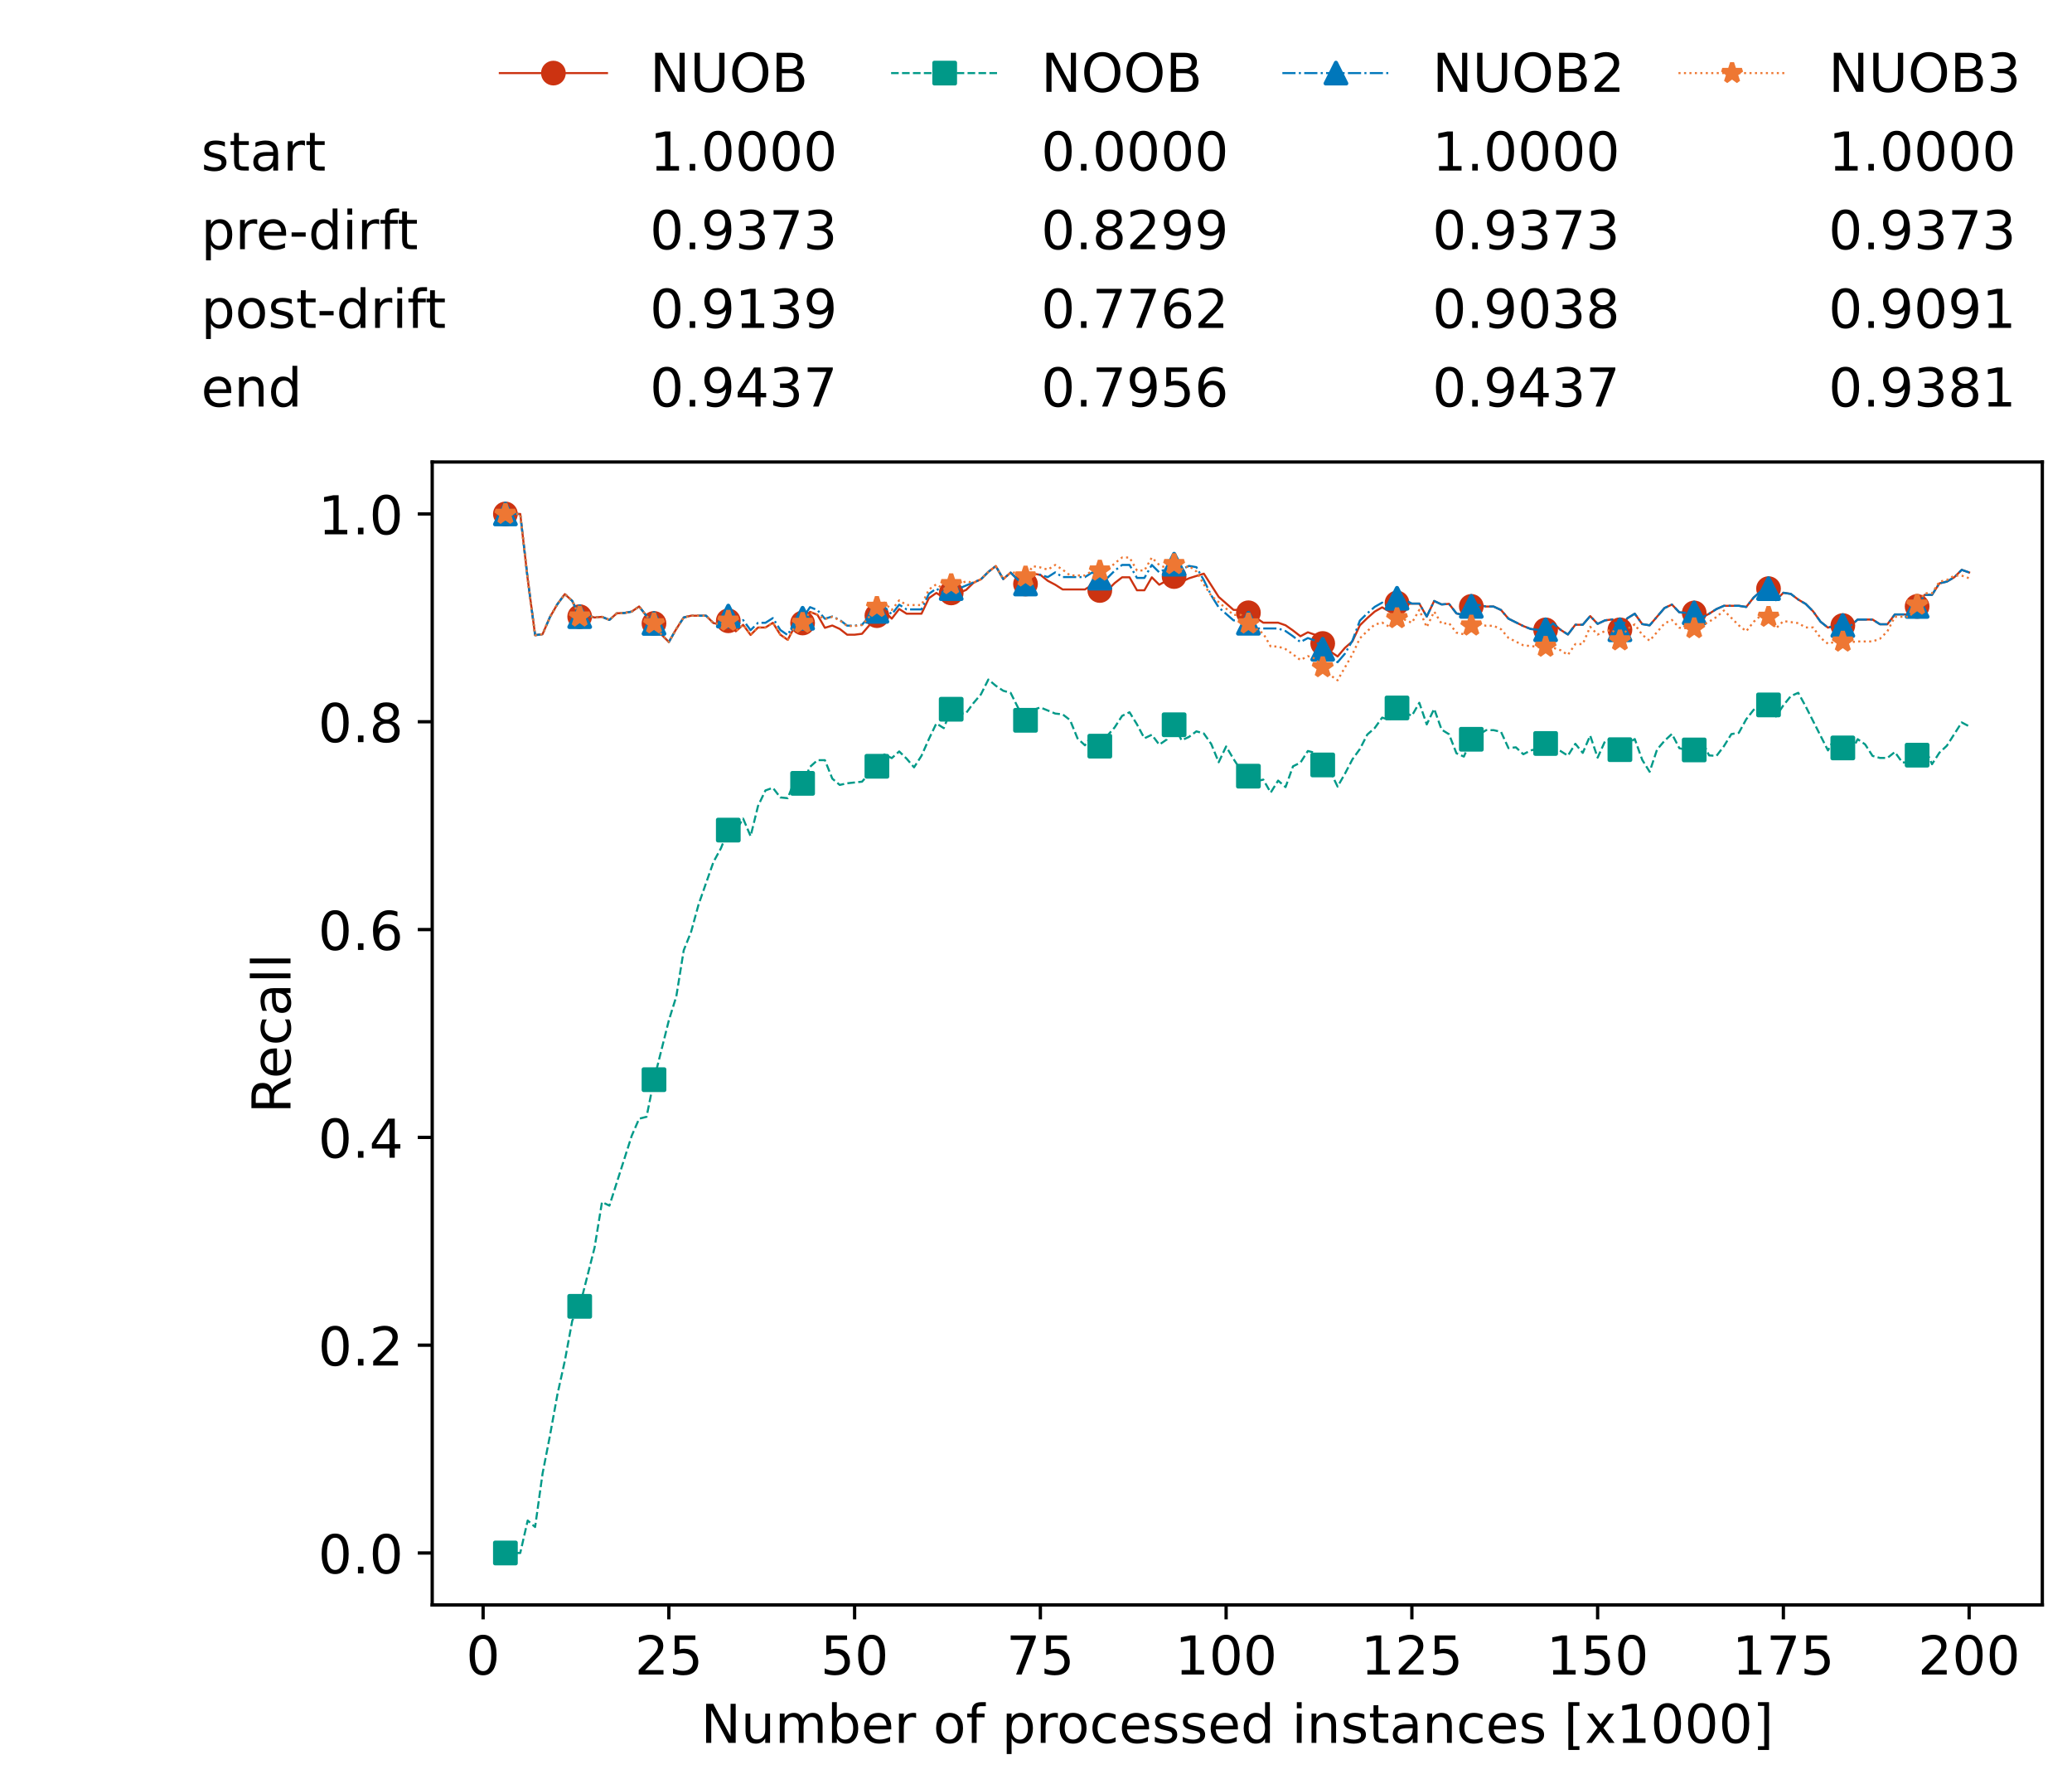 <?xml version="1.0" encoding="utf-8" standalone="no"?>
<!DOCTYPE svg PUBLIC "-//W3C//DTD SVG 1.1//EN"
  "http://www.w3.org/Graphics/SVG/1.1/DTD/svg11.dtd">
<!-- Created with matplotlib (https://matplotlib.org/) -->
<svg height="432.615pt" version="1.1" viewBox="0 0 502.65 432.615" width="502.65pt" xmlns="http://www.w3.org/2000/svg" xmlns:xlink="http://www.w3.org/1999/xlink">
 <defs>
  <style type="text/css">*{stroke-linecap:butt;stroke-linejoin:round;}</style>
 </defs>
 <g id="figure_1">
  <g id="patch_1">
   <path d="M 0 432.615 
L 502.65 432.615 
L 502.65 0 
L 0 0 
z
" style="fill:#ffffff;"/>
  </g>
  <g id="axes_1">
   <g id="patch_2">
    <path d="M 104.85 389.252 
L 495.45 389.252 
L 495.45 112.052 
L 104.85 112.052 
z
" style="fill:#ffffff;"/>
   </g>
   <g id="matplotlib.axis_1">
    <g id="xtick_1">
     <g id="line2d_1">
      <defs>
       <path d="M 0 0 
L 0 3.5 
" id="m9ec65af8a9" style="stroke:#000000;stroke-width:0.8;"/>
      </defs>
      <g>
       <use style="stroke:#000000;stroke-width:0.8;" x="117.197" xlink:href="#m9ec65af8a9" y="389.252"/>
      </g>
     </g>
     <g id="text_1">
      <!-- 0 -->
      <g transform="translate(113.061 406.13)scale(0.13 -0.13)">
       <defs>
        <path d="M 31.781 66.406 
Q 24.172 66.406 20.328 58.906 
Q 16.5 51.422 16.5 36.375 
Q 16.5 21.391 20.328 13.891 
Q 24.172 6.391 31.781 6.391 
Q 39.453 6.391 43.281 13.891 
Q 47.125 21.391 47.125 36.375 
Q 47.125 51.422 43.281 58.906 
Q 39.453 66.406 31.781 66.406 
z
M 31.781 74.219 
Q 44.047 74.219 50.516 64.516 
Q 56.984 54.828 56.984 36.375 
Q 56.984 17.969 50.516 8.266 
Q 44.047 -1.422 31.781 -1.422 
Q 19.531 -1.422 13.062 8.266 
Q 6.594 17.969 6.594 36.375 
Q 6.594 54.828 13.062 64.516 
Q 19.531 74.219 31.781 74.219 
z
" id="DejaVuSans-48"/>
       </defs>
       <use xlink:href="#DejaVuSans-48"/>
      </g>
     </g>
    </g>
    <g id="xtick_2">
     <g id="line2d_2">
      <g>
       <use style="stroke:#000000;stroke-width:0.8;" x="162.259" xlink:href="#m9ec65af8a9" y="389.252"/>
      </g>
     </g>
     <g id="text_2">
      <!-- 25 -->
      <g transform="translate(153.988 406.13)scale(0.13 -0.13)">
       <defs>
        <path d="M 19.188 8.297 
L 53.609 8.297 
L 53.609 0 
L 7.328 0 
L 7.328 8.297 
Q 12.938 14.109 22.625 23.891 
Q 32.328 33.688 34.812 36.531 
Q 39.547 41.844 41.422 45.531 
Q 43.312 49.219 43.312 52.781 
Q 43.312 58.594 39.234 62.25 
Q 35.156 65.922 28.609 65.922 
Q 23.969 65.922 18.812 64.312 
Q 13.672 62.703 7.812 59.422 
L 7.812 69.391 
Q 13.766 71.781 18.938 73 
Q 24.125 74.219 28.422 74.219 
Q 39.75 74.219 46.484 68.547 
Q 53.219 62.891 53.219 53.422 
Q 53.219 48.922 51.531 44.891 
Q 49.859 40.875 45.406 35.406 
Q 44.188 33.984 37.641 27.219 
Q 31.109 20.453 19.188 8.297 
z
" id="DejaVuSans-50"/>
        <path d="M 10.797 72.906 
L 49.516 72.906 
L 49.516 64.594 
L 19.828 64.594 
L 19.828 46.734 
Q 21.969 47.469 24.109 47.828 
Q 26.266 48.188 28.422 48.188 
Q 40.625 48.188 47.75 41.5 
Q 54.891 34.812 54.891 23.391 
Q 54.891 11.625 47.562 5.094 
Q 40.234 -1.422 26.906 -1.422 
Q 22.312 -1.422 17.547 -0.641 
Q 12.797 0.141 7.719 1.703 
L 7.719 11.625 
Q 12.109 9.234 16.797 8.062 
Q 21.484 6.891 26.703 6.891 
Q 35.156 6.891 40.078 11.328 
Q 45.016 15.766 45.016 23.391 
Q 45.016 31 40.078 35.438 
Q 35.156 39.891 26.703 39.891 
Q 22.75 39.891 18.812 39.016 
Q 14.891 38.141 10.797 36.281 
z
" id="DejaVuSans-53"/>
       </defs>
       <use xlink:href="#DejaVuSans-50"/>
       <use x="63.623" xlink:href="#DejaVuSans-53"/>
      </g>
     </g>
    </g>
    <g id="xtick_3">
     <g id="line2d_3">
      <g>
       <use style="stroke:#000000;stroke-width:0.8;" x="207.322" xlink:href="#m9ec65af8a9" y="389.252"/>
      </g>
     </g>
     <g id="text_3">
      <!-- 50 -->
      <g transform="translate(199.05 406.13)scale(0.13 -0.13)">
       <use xlink:href="#DejaVuSans-53"/>
       <use x="63.623" xlink:href="#DejaVuSans-48"/>
      </g>
     </g>
    </g>
    <g id="xtick_4">
     <g id="line2d_4">
      <g>
       <use style="stroke:#000000;stroke-width:0.8;" x="252.384" xlink:href="#m9ec65af8a9" y="389.252"/>
      </g>
     </g>
     <g id="text_4">
      <!-- 75 -->
      <g transform="translate(244.113 406.13)scale(0.13 -0.13)">
       <defs>
        <path d="M 8.203 72.906 
L 55.078 72.906 
L 55.078 68.703 
L 28.609 0 
L 18.312 0 
L 43.219 64.594 
L 8.203 64.594 
z
" id="DejaVuSans-55"/>
       </defs>
       <use xlink:href="#DejaVuSans-55"/>
       <use x="63.623" xlink:href="#DejaVuSans-53"/>
      </g>
     </g>
    </g>
    <g id="xtick_5">
     <g id="line2d_5">
      <g>
       <use style="stroke:#000000;stroke-width:0.8;" x="297.446" xlink:href="#m9ec65af8a9" y="389.252"/>
      </g>
     </g>
     <g id="text_5">
      <!-- 100 -->
      <g transform="translate(285.039 406.13)scale(0.13 -0.13)">
       <defs>
        <path d="M 12.406 8.297 
L 28.516 8.297 
L 28.516 63.922 
L 10.984 60.406 
L 10.984 69.391 
L 28.422 72.906 
L 38.281 72.906 
L 38.281 8.297 
L 54.391 8.297 
L 54.391 0 
L 12.406 0 
z
" id="DejaVuSans-49"/>
       </defs>
       <use xlink:href="#DejaVuSans-49"/>
       <use x="63.623" xlink:href="#DejaVuSans-48"/>
       <use x="127.246" xlink:href="#DejaVuSans-48"/>
      </g>
     </g>
    </g>
    <g id="xtick_6">
     <g id="line2d_6">
      <g>
       <use style="stroke:#000000;stroke-width:0.8;" x="342.509" xlink:href="#m9ec65af8a9" y="389.252"/>
      </g>
     </g>
     <g id="text_6">
      <!-- 125 -->
      <g transform="translate(330.102 406.13)scale(0.13 -0.13)">
       <use xlink:href="#DejaVuSans-49"/>
       <use x="63.623" xlink:href="#DejaVuSans-50"/>
       <use x="127.246" xlink:href="#DejaVuSans-53"/>
      </g>
     </g>
    </g>
    <g id="xtick_7">
     <g id="line2d_7">
      <g>
       <use style="stroke:#000000;stroke-width:0.8;" x="387.571" xlink:href="#m9ec65af8a9" y="389.252"/>
      </g>
     </g>
     <g id="text_7">
      <!-- 150 -->
      <g transform="translate(375.164 406.13)scale(0.13 -0.13)">
       <use xlink:href="#DejaVuSans-49"/>
       <use x="63.623" xlink:href="#DejaVuSans-53"/>
       <use x="127.246" xlink:href="#DejaVuSans-48"/>
      </g>
     </g>
    </g>
    <g id="xtick_8">
     <g id="line2d_8">
      <g>
       <use style="stroke:#000000;stroke-width:0.8;" x="432.633" xlink:href="#m9ec65af8a9" y="389.252"/>
      </g>
     </g>
     <g id="text_8">
      <!-- 175 -->
      <g transform="translate(420.226 406.13)scale(0.13 -0.13)">
       <use xlink:href="#DejaVuSans-49"/>
       <use x="63.623" xlink:href="#DejaVuSans-55"/>
       <use x="127.246" xlink:href="#DejaVuSans-53"/>
      </g>
     </g>
    </g>
    <g id="xtick_9">
     <g id="line2d_9">
      <g>
       <use style="stroke:#000000;stroke-width:0.8;" x="477.695" xlink:href="#m9ec65af8a9" y="389.252"/>
      </g>
     </g>
     <g id="text_9">
      <!-- 200 -->
      <g transform="translate(465.289 406.13)scale(0.13 -0.13)">
       <use xlink:href="#DejaVuSans-50"/>
       <use x="63.623" xlink:href="#DejaVuSans-48"/>
       <use x="127.246" xlink:href="#DejaVuSans-48"/>
      </g>
     </g>
    </g>
    <g id="text_10">
     <!-- Number of processed instances [x1000] -->
     <g transform="translate(170.025 422.711)scale(0.13 -0.13)">
      <defs>
       <path d="M 9.812 72.906 
L 23.094 72.906 
L 55.422 11.922 
L 55.422 72.906 
L 64.984 72.906 
L 64.984 0 
L 51.703 0 
L 19.391 60.984 
L 19.391 0 
L 9.812 0 
z
" id="DejaVuSans-78"/>
       <path d="M 8.5 21.578 
L 8.5 54.688 
L 17.484 54.688 
L 17.484 21.922 
Q 17.484 14.156 20.5 10.266 
Q 23.531 6.391 29.594 6.391 
Q 36.859 6.391 41.078 11.031 
Q 45.312 15.672 45.312 23.688 
L 45.312 54.688 
L 54.297 54.688 
L 54.297 0 
L 45.312 0 
L 45.312 8.406 
Q 42.047 3.422 37.719 1 
Q 33.406 -1.422 27.688 -1.422 
Q 18.266 -1.422 13.375 4.438 
Q 8.5 10.297 8.5 21.578 
z
M 31.109 56 
z
" id="DejaVuSans-117"/>
       <path d="M 52 44.188 
Q 55.375 50.25 60.062 53.125 
Q 64.75 56 71.094 56 
Q 79.641 56 84.281 50.016 
Q 88.922 44.047 88.922 33.016 
L 88.922 0 
L 79.891 0 
L 79.891 32.719 
Q 79.891 40.578 77.094 44.375 
Q 74.312 48.188 68.609 48.188 
Q 61.625 48.188 57.562 43.547 
Q 53.516 38.922 53.516 30.906 
L 53.516 0 
L 44.484 0 
L 44.484 32.719 
Q 44.484 40.625 41.703 44.406 
Q 38.922 48.188 33.109 48.188 
Q 26.219 48.188 22.156 43.531 
Q 18.109 38.875 18.109 30.906 
L 18.109 0 
L 9.078 0 
L 9.078 54.688 
L 18.109 54.688 
L 18.109 46.188 
Q 21.188 51.219 25.484 53.609 
Q 29.781 56 35.688 56 
Q 41.656 56 45.828 52.969 
Q 50 49.953 52 44.188 
z
" id="DejaVuSans-109"/>
       <path d="M 48.688 27.297 
Q 48.688 37.203 44.609 42.844 
Q 40.531 48.484 33.406 48.484 
Q 26.266 48.484 22.188 42.844 
Q 18.109 37.203 18.109 27.297 
Q 18.109 17.391 22.188 11.75 
Q 26.266 6.109 33.406 6.109 
Q 40.531 6.109 44.609 11.75 
Q 48.688 17.391 48.688 27.297 
z
M 18.109 46.391 
Q 20.953 51.266 25.266 53.625 
Q 29.594 56 35.594 56 
Q 45.562 56 51.781 48.094 
Q 58.016 40.188 58.016 27.297 
Q 58.016 14.406 51.781 6.484 
Q 45.562 -1.422 35.594 -1.422 
Q 29.594 -1.422 25.266 0.953 
Q 20.953 3.328 18.109 8.203 
L 18.109 0 
L 9.078 0 
L 9.078 75.984 
L 18.109 75.984 
z
" id="DejaVuSans-98"/>
       <path d="M 56.203 29.594 
L 56.203 25.203 
L 14.891 25.203 
Q 15.484 15.922 20.484 11.062 
Q 25.484 6.203 34.422 6.203 
Q 39.594 6.203 44.453 7.469 
Q 49.312 8.734 54.109 11.281 
L 54.109 2.781 
Q 49.266 0.734 44.188 -0.344 
Q 39.109 -1.422 33.891 -1.422 
Q 20.797 -1.422 13.156 6.188 
Q 5.516 13.812 5.516 26.812 
Q 5.516 40.234 12.766 48.109 
Q 20.016 56 32.328 56 
Q 43.359 56 49.781 48.891 
Q 56.203 41.797 56.203 29.594 
z
M 47.219 32.234 
Q 47.125 39.594 43.094 43.984 
Q 39.062 48.391 32.422 48.391 
Q 24.906 48.391 20.391 44.141 
Q 15.875 39.891 15.188 32.172 
z
" id="DejaVuSans-101"/>
       <path d="M 41.109 46.297 
Q 39.594 47.172 37.812 47.578 
Q 36.031 48 33.891 48 
Q 26.266 48 22.188 43.047 
Q 18.109 38.094 18.109 28.812 
L 18.109 0 
L 9.078 0 
L 9.078 54.688 
L 18.109 54.688 
L 18.109 46.188 
Q 20.953 51.172 25.484 53.578 
Q 30.031 56 36.531 56 
Q 37.453 56 38.578 55.875 
Q 39.703 55.766 41.062 55.516 
z
" id="DejaVuSans-114"/>
       <path id="DejaVuSans-32"/>
       <path d="M 30.609 48.391 
Q 23.391 48.391 19.188 42.75 
Q 14.984 37.109 14.984 27.297 
Q 14.984 17.484 19.156 11.844 
Q 23.344 6.203 30.609 6.203 
Q 37.797 6.203 41.984 11.859 
Q 46.188 17.531 46.188 27.297 
Q 46.188 37.016 41.984 42.703 
Q 37.797 48.391 30.609 48.391 
z
M 30.609 56 
Q 42.328 56 49.016 48.375 
Q 55.719 40.766 55.719 27.297 
Q 55.719 13.875 49.016 6.219 
Q 42.328 -1.422 30.609 -1.422 
Q 18.844 -1.422 12.172 6.219 
Q 5.516 13.875 5.516 27.297 
Q 5.516 40.766 12.172 48.375 
Q 18.844 56 30.609 56 
z
" id="DejaVuSans-111"/>
       <path d="M 37.109 75.984 
L 37.109 68.5 
L 28.516 68.5 
Q 23.688 68.5 21.797 66.547 
Q 19.922 64.594 19.922 59.516 
L 19.922 54.688 
L 34.719 54.688 
L 34.719 47.703 
L 19.922 47.703 
L 19.922 0 
L 10.891 0 
L 10.891 47.703 
L 2.297 47.703 
L 2.297 54.688 
L 10.891 54.688 
L 10.891 58.5 
Q 10.891 67.625 15.141 71.797 
Q 19.391 75.984 28.609 75.984 
z
" id="DejaVuSans-102"/>
       <path d="M 18.109 8.203 
L 18.109 -20.797 
L 9.078 -20.797 
L 9.078 54.688 
L 18.109 54.688 
L 18.109 46.391 
Q 20.953 51.266 25.266 53.625 
Q 29.594 56 35.594 56 
Q 45.562 56 51.781 48.094 
Q 58.016 40.188 58.016 27.297 
Q 58.016 14.406 51.781 6.484 
Q 45.562 -1.422 35.594 -1.422 
Q 29.594 -1.422 25.266 0.953 
Q 20.953 3.328 18.109 8.203 
z
M 48.688 27.297 
Q 48.688 37.203 44.609 42.844 
Q 40.531 48.484 33.406 48.484 
Q 26.266 48.484 22.188 42.844 
Q 18.109 37.203 18.109 27.297 
Q 18.109 17.391 22.188 11.75 
Q 26.266 6.109 33.406 6.109 
Q 40.531 6.109 44.609 11.75 
Q 48.688 17.391 48.688 27.297 
z
" id="DejaVuSans-112"/>
       <path d="M 48.781 52.594 
L 48.781 44.188 
Q 44.969 46.297 41.141 47.344 
Q 37.312 48.391 33.406 48.391 
Q 24.656 48.391 19.812 42.844 
Q 14.984 37.312 14.984 27.297 
Q 14.984 17.281 19.812 11.734 
Q 24.656 6.203 33.406 6.203 
Q 37.312 6.203 41.141 7.25 
Q 44.969 8.297 48.781 10.406 
L 48.781 2.094 
Q 45.016 0.344 40.984 -0.531 
Q 36.969 -1.422 32.422 -1.422 
Q 20.062 -1.422 12.781 6.344 
Q 5.516 14.109 5.516 27.297 
Q 5.516 40.672 12.859 48.328 
Q 20.219 56 33.016 56 
Q 37.156 56 41.109 55.141 
Q 45.062 54.297 48.781 52.594 
z
" id="DejaVuSans-99"/>
       <path d="M 44.281 53.078 
L 44.281 44.578 
Q 40.484 46.531 36.375 47.5 
Q 32.281 48.484 27.875 48.484 
Q 21.188 48.484 17.844 46.438 
Q 14.5 44.391 14.5 40.281 
Q 14.5 37.156 16.891 35.375 
Q 19.281 33.594 26.516 31.984 
L 29.594 31.297 
Q 39.156 29.25 43.188 25.516 
Q 47.219 21.781 47.219 15.094 
Q 47.219 7.469 41.188 3.016 
Q 35.156 -1.422 24.609 -1.422 
Q 20.219 -1.422 15.453 -0.562 
Q 10.688 0.297 5.422 2 
L 5.422 11.281 
Q 10.406 8.688 15.234 7.391 
Q 20.062 6.109 24.812 6.109 
Q 31.156 6.109 34.562 8.281 
Q 37.984 10.453 37.984 14.406 
Q 37.984 18.062 35.516 20.016 
Q 33.062 21.969 24.703 23.781 
L 21.578 24.516 
Q 13.234 26.266 9.516 29.906 
Q 5.812 33.547 5.812 39.891 
Q 5.812 47.609 11.281 51.797 
Q 16.75 56 26.812 56 
Q 31.781 56 36.172 55.266 
Q 40.578 54.547 44.281 53.078 
z
" id="DejaVuSans-115"/>
       <path d="M 45.406 46.391 
L 45.406 75.984 
L 54.391 75.984 
L 54.391 0 
L 45.406 0 
L 45.406 8.203 
Q 42.578 3.328 38.25 0.953 
Q 33.938 -1.422 27.875 -1.422 
Q 17.969 -1.422 11.734 6.484 
Q 5.516 14.406 5.516 27.297 
Q 5.516 40.188 11.734 48.094 
Q 17.969 56 27.875 56 
Q 33.938 56 38.25 53.625 
Q 42.578 51.266 45.406 46.391 
z
M 14.797 27.297 
Q 14.797 17.391 18.875 11.75 
Q 22.953 6.109 30.078 6.109 
Q 37.203 6.109 41.297 11.75 
Q 45.406 17.391 45.406 27.297 
Q 45.406 37.203 41.297 42.844 
Q 37.203 48.484 30.078 48.484 
Q 22.953 48.484 18.875 42.844 
Q 14.797 37.203 14.797 27.297 
z
" id="DejaVuSans-100"/>
       <path d="M 9.422 54.688 
L 18.406 54.688 
L 18.406 0 
L 9.422 0 
z
M 9.422 75.984 
L 18.406 75.984 
L 18.406 64.594 
L 9.422 64.594 
z
" id="DejaVuSans-105"/>
       <path d="M 54.891 33.016 
L 54.891 0 
L 45.906 0 
L 45.906 32.719 
Q 45.906 40.484 42.875 44.328 
Q 39.844 48.188 33.797 48.188 
Q 26.516 48.188 22.312 43.547 
Q 18.109 38.922 18.109 30.906 
L 18.109 0 
L 9.078 0 
L 9.078 54.688 
L 18.109 54.688 
L 18.109 46.188 
Q 21.344 51.125 25.703 53.562 
Q 30.078 56 35.797 56 
Q 45.219 56 50.047 50.172 
Q 54.891 44.344 54.891 33.016 
z
" id="DejaVuSans-110"/>
       <path d="M 18.312 70.219 
L 18.312 54.688 
L 36.812 54.688 
L 36.812 47.703 
L 18.312 47.703 
L 18.312 18.016 
Q 18.312 11.328 20.141 9.422 
Q 21.969 7.516 27.594 7.516 
L 36.812 7.516 
L 36.812 0 
L 27.594 0 
Q 17.188 0 13.234 3.875 
Q 9.281 7.766 9.281 18.016 
L 9.281 47.703 
L 2.688 47.703 
L 2.688 54.688 
L 9.281 54.688 
L 9.281 70.219 
z
" id="DejaVuSans-116"/>
       <path d="M 34.281 27.484 
Q 23.391 27.484 19.188 25 
Q 14.984 22.516 14.984 16.5 
Q 14.984 11.719 18.141 8.906 
Q 21.297 6.109 26.703 6.109 
Q 34.188 6.109 38.703 11.406 
Q 43.219 16.703 43.219 25.484 
L 43.219 27.484 
z
M 52.203 31.203 
L 52.203 0 
L 43.219 0 
L 43.219 8.297 
Q 40.141 3.328 35.547 0.953 
Q 30.953 -1.422 24.312 -1.422 
Q 15.922 -1.422 10.953 3.297 
Q 6 8.016 6 15.922 
Q 6 25.141 12.172 29.828 
Q 18.359 34.516 30.609 34.516 
L 43.219 34.516 
L 43.219 35.406 
Q 43.219 41.609 39.141 45 
Q 35.062 48.391 27.688 48.391 
Q 23 48.391 18.547 47.266 
Q 14.109 46.141 10.016 43.891 
L 10.016 52.203 
Q 14.938 54.109 19.578 55.047 
Q 24.219 56 28.609 56 
Q 40.484 56 46.344 49.844 
Q 52.203 43.703 52.203 31.203 
z
" id="DejaVuSans-97"/>
       <path d="M 8.594 75.984 
L 29.297 75.984 
L 29.297 69 
L 17.578 69 
L 17.578 -6.203 
L 29.297 -6.203 
L 29.297 -13.188 
L 8.594 -13.188 
z
" id="DejaVuSans-91"/>
       <path d="M 54.891 54.688 
L 35.109 28.078 
L 55.906 0 
L 45.312 0 
L 29.391 21.484 
L 13.484 0 
L 2.875 0 
L 24.125 28.609 
L 4.688 54.688 
L 15.281 54.688 
L 29.781 35.203 
L 44.281 54.688 
z
" id="DejaVuSans-120"/>
       <path d="M 30.422 75.984 
L 30.422 -13.188 
L 9.719 -13.188 
L 9.719 -6.203 
L 21.391 -6.203 
L 21.391 69 
L 9.719 69 
L 9.719 75.984 
z
" id="DejaVuSans-93"/>
      </defs>
      <use xlink:href="#DejaVuSans-78"/>
      <use x="74.805" xlink:href="#DejaVuSans-117"/>
      <use x="138.184" xlink:href="#DejaVuSans-109"/>
      <use x="235.596" xlink:href="#DejaVuSans-98"/>
      <use x="299.072" xlink:href="#DejaVuSans-101"/>
      <use x="360.596" xlink:href="#DejaVuSans-114"/>
      <use x="401.709" xlink:href="#DejaVuSans-32"/>
      <use x="433.496" xlink:href="#DejaVuSans-111"/>
      <use x="494.678" xlink:href="#DejaVuSans-102"/>
      <use x="529.883" xlink:href="#DejaVuSans-32"/>
      <use x="561.67" xlink:href="#DejaVuSans-112"/>
      <use x="625.146" xlink:href="#DejaVuSans-114"/>
      <use x="664.01" xlink:href="#DejaVuSans-111"/>
      <use x="725.191" xlink:href="#DejaVuSans-99"/>
      <use x="780.172" xlink:href="#DejaVuSans-101"/>
      <use x="841.695" xlink:href="#DejaVuSans-115"/>
      <use x="893.795" xlink:href="#DejaVuSans-115"/>
      <use x="945.895" xlink:href="#DejaVuSans-101"/>
      <use x="1007.418" xlink:href="#DejaVuSans-100"/>
      <use x="1070.895" xlink:href="#DejaVuSans-32"/>
      <use x="1102.682" xlink:href="#DejaVuSans-105"/>
      <use x="1130.465" xlink:href="#DejaVuSans-110"/>
      <use x="1193.844" xlink:href="#DejaVuSans-115"/>
      <use x="1245.943" xlink:href="#DejaVuSans-116"/>
      <use x="1285.152" xlink:href="#DejaVuSans-97"/>
      <use x="1346.432" xlink:href="#DejaVuSans-110"/>
      <use x="1409.811" xlink:href="#DejaVuSans-99"/>
      <use x="1464.791" xlink:href="#DejaVuSans-101"/>
      <use x="1526.314" xlink:href="#DejaVuSans-115"/>
      <use x="1578.414" xlink:href="#DejaVuSans-32"/>
      <use x="1610.201" xlink:href="#DejaVuSans-91"/>
      <use x="1649.215" xlink:href="#DejaVuSans-120"/>
      <use x="1708.395" xlink:href="#DejaVuSans-49"/>
      <use x="1772.018" xlink:href="#DejaVuSans-48"/>
      <use x="1835.641" xlink:href="#DejaVuSans-48"/>
      <use x="1899.264" xlink:href="#DejaVuSans-48"/>
      <use x="1962.887" xlink:href="#DejaVuSans-93"/>
     </g>
    </g>
   </g>
   <g id="matplotlib.axis_2">
    <g id="ytick_1">
     <g id="line2d_10">
      <defs>
       <path d="M 0 0 
L -3.5 0 
" id="mdf737bd5a9" style="stroke:#000000;stroke-width:0.8;"/>
      </defs>
      <g>
       <use style="stroke:#000000;stroke-width:0.8;" x="104.85" xlink:href="#mdf737bd5a9" y="376.652"/>
      </g>
     </g>
     <g id="text_11">
      <!-- 0.0 -->
      <g transform="translate(77.176 381.591)scale(0.13 -0.13)">
       <defs>
        <path d="M 10.688 12.406 
L 21 12.406 
L 21 0 
L 10.688 0 
z
" id="DejaVuSans-46"/>
       </defs>
       <use xlink:href="#DejaVuSans-48"/>
       <use x="63.623" xlink:href="#DejaVuSans-46"/>
       <use x="95.41" xlink:href="#DejaVuSans-48"/>
      </g>
     </g>
    </g>
    <g id="ytick_2">
     <g id="line2d_11">
      <g>
       <use style="stroke:#000000;stroke-width:0.8;" x="104.85" xlink:href="#mdf737bd5a9" y="326.252"/>
      </g>
     </g>
     <g id="text_12">
      <!-- 0.2 -->
      <g transform="translate(77.176 331.191)scale(0.13 -0.13)">
       <use xlink:href="#DejaVuSans-48"/>
       <use x="63.623" xlink:href="#DejaVuSans-46"/>
       <use x="95.41" xlink:href="#DejaVuSans-50"/>
      </g>
     </g>
    </g>
    <g id="ytick_3">
     <g id="line2d_12">
      <g>
       <use style="stroke:#000000;stroke-width:0.8;" x="104.85" xlink:href="#mdf737bd5a9" y="275.852"/>
      </g>
     </g>
     <g id="text_13">
      <!-- 0.4 -->
      <g transform="translate(77.176 280.791)scale(0.13 -0.13)">
       <defs>
        <path d="M 37.797 64.312 
L 12.891 25.391 
L 37.797 25.391 
z
M 35.203 72.906 
L 47.609 72.906 
L 47.609 25.391 
L 58.016 25.391 
L 58.016 17.188 
L 47.609 17.188 
L 47.609 0 
L 37.797 0 
L 37.797 17.188 
L 4.891 17.188 
L 4.891 26.703 
z
" id="DejaVuSans-52"/>
       </defs>
       <use xlink:href="#DejaVuSans-48"/>
       <use x="63.623" xlink:href="#DejaVuSans-46"/>
       <use x="95.41" xlink:href="#DejaVuSans-52"/>
      </g>
     </g>
    </g>
    <g id="ytick_4">
     <g id="line2d_13">
      <g>
       <use style="stroke:#000000;stroke-width:0.8;" x="104.85" xlink:href="#mdf737bd5a9" y="225.452"/>
      </g>
     </g>
     <g id="text_14">
      <!-- 0.6 -->
      <g transform="translate(77.176 230.391)scale(0.13 -0.13)">
       <defs>
        <path d="M 33.016 40.375 
Q 26.375 40.375 22.484 35.828 
Q 18.609 31.297 18.609 23.391 
Q 18.609 15.531 22.484 10.953 
Q 26.375 6.391 33.016 6.391 
Q 39.656 6.391 43.531 10.953 
Q 47.406 15.531 47.406 23.391 
Q 47.406 31.297 43.531 35.828 
Q 39.656 40.375 33.016 40.375 
z
M 52.594 71.297 
L 52.594 62.312 
Q 48.875 64.062 45.094 64.984 
Q 41.312 65.922 37.594 65.922 
Q 27.828 65.922 22.672 59.328 
Q 17.531 52.734 16.797 39.406 
Q 19.672 43.656 24.016 45.922 
Q 28.375 48.188 33.594 48.188 
Q 44.578 48.188 50.953 41.516 
Q 57.328 34.859 57.328 23.391 
Q 57.328 12.156 50.688 5.359 
Q 44.047 -1.422 33.016 -1.422 
Q 20.359 -1.422 13.672 8.266 
Q 6.984 17.969 6.984 36.375 
Q 6.984 53.656 15.188 63.938 
Q 23.391 74.219 37.203 74.219 
Q 40.922 74.219 44.703 73.484 
Q 48.484 72.75 52.594 71.297 
z
" id="DejaVuSans-54"/>
       </defs>
       <use xlink:href="#DejaVuSans-48"/>
       <use x="63.623" xlink:href="#DejaVuSans-46"/>
       <use x="95.41" xlink:href="#DejaVuSans-54"/>
      </g>
     </g>
    </g>
    <g id="ytick_5">
     <g id="line2d_14">
      <g>
       <use style="stroke:#000000;stroke-width:0.8;" x="104.85" xlink:href="#mdf737bd5a9" y="175.052"/>
      </g>
     </g>
     <g id="text_15">
      <!-- 0.8 -->
      <g transform="translate(77.176 179.991)scale(0.13 -0.13)">
       <defs>
        <path d="M 31.781 34.625 
Q 24.75 34.625 20.719 30.859 
Q 16.703 27.094 16.703 20.516 
Q 16.703 13.922 20.719 10.156 
Q 24.75 6.391 31.781 6.391 
Q 38.812 6.391 42.859 10.172 
Q 46.922 13.969 46.922 20.516 
Q 46.922 27.094 42.891 30.859 
Q 38.875 34.625 31.781 34.625 
z
M 21.922 38.812 
Q 15.578 40.375 12.031 44.719 
Q 8.5 49.078 8.5 55.328 
Q 8.5 64.062 14.719 69.141 
Q 20.953 74.219 31.781 74.219 
Q 42.672 74.219 48.875 69.141 
Q 55.078 64.062 55.078 55.328 
Q 55.078 49.078 51.531 44.719 
Q 48 40.375 41.703 38.812 
Q 48.828 37.156 52.797 32.312 
Q 56.781 27.484 56.781 20.516 
Q 56.781 9.906 50.312 4.234 
Q 43.844 -1.422 31.781 -1.422 
Q 19.734 -1.422 13.25 4.234 
Q 6.781 9.906 6.781 20.516 
Q 6.781 27.484 10.781 32.312 
Q 14.797 37.156 21.922 38.812 
z
M 18.312 54.391 
Q 18.312 48.734 21.844 45.562 
Q 25.391 42.391 31.781 42.391 
Q 38.141 42.391 41.719 45.562 
Q 45.312 48.734 45.312 54.391 
Q 45.312 60.062 41.719 63.234 
Q 38.141 66.406 31.781 66.406 
Q 25.391 66.406 21.844 63.234 
Q 18.312 60.062 18.312 54.391 
z
" id="DejaVuSans-56"/>
       </defs>
       <use xlink:href="#DejaVuSans-48"/>
       <use x="63.623" xlink:href="#DejaVuSans-46"/>
       <use x="95.41" xlink:href="#DejaVuSans-56"/>
      </g>
     </g>
    </g>
    <g id="ytick_6">
     <g id="line2d_15">
      <g>
       <use style="stroke:#000000;stroke-width:0.8;" x="104.85" xlink:href="#mdf737bd5a9" y="124.652"/>
      </g>
     </g>
     <g id="text_16">
      <!-- 1.0 -->
      <g transform="translate(77.176 129.591)scale(0.13 -0.13)">
       <use xlink:href="#DejaVuSans-49"/>
       <use x="63.623" xlink:href="#DejaVuSans-46"/>
       <use x="95.41" xlink:href="#DejaVuSans-48"/>
      </g>
     </g>
    </g>
    <g id="text_17">
     <!-- Recall -->
     <g transform="translate(70.472 270.044)rotate(-90)scale(0.13 -0.13)">
      <defs>
       <path d="M 44.391 34.188 
Q 47.562 33.109 50.562 29.594 
Q 53.562 26.078 56.594 19.922 
L 66.609 0 
L 56 0 
L 46.688 18.703 
Q 43.062 26.031 39.672 28.422 
Q 36.281 30.812 30.422 30.812 
L 19.672 30.812 
L 19.672 0 
L 9.812 0 
L 9.812 72.906 
L 32.078 72.906 
Q 44.578 72.906 50.734 67.672 
Q 56.891 62.453 56.891 51.906 
Q 56.891 45.016 53.688 40.469 
Q 50.484 35.938 44.391 34.188 
z
M 19.672 64.797 
L 19.672 38.922 
L 32.078 38.922 
Q 39.203 38.922 42.844 42.219 
Q 46.484 45.516 46.484 51.906 
Q 46.484 58.297 42.844 61.547 
Q 39.203 64.797 32.078 64.797 
z
" id="DejaVuSans-82"/>
       <path d="M 9.422 75.984 
L 18.406 75.984 
L 18.406 0 
L 9.422 0 
z
" id="DejaVuSans-108"/>
      </defs>
      <use xlink:href="#DejaVuSans-82"/>
      <use x="64.982" xlink:href="#DejaVuSans-101"/>
      <use x="126.506" xlink:href="#DejaVuSans-99"/>
      <use x="181.486" xlink:href="#DejaVuSans-97"/>
      <use x="242.766" xlink:href="#DejaVuSans-108"/>
      <use x="270.549" xlink:href="#DejaVuSans-108"/>
     </g>
    </g>
   </g>
   <g id="line2d_16"/>
   <g id="line2d_17"/>
   <g id="line2d_18"/>
   <g id="line2d_19"/>
   <g id="line2d_20"/>
   <g id="line2d_21">
    <path clip-path="url(#pbb7981cdd6)" d="M 122.605 124.652 
L 126.21 124.652 
L 128.012 140.402 
L 129.815 154.052 
L 131.617 153.818 
L 133.419 149.652 
L 135.222 146.527 
L 137.024 144.096 
L 138.827 145.752 
L 140.629 149.561 
L 142.432 149.235 
L 144.234 149.767 
L 146.037 149.61 
L 147.839 150.346 
L 149.642 148.74 
L 151.444 148.671 
L 153.247 148.336 
L 155.049 147.09 
L 156.852 149.404 
L 158.654 151.204 
L 160.457 153.904 
L 162.259 155.704 
L 164.062 152.554 
L 165.864 149.754 
L 167.667 149.323 
L 171.272 149.323 
L 173.074 151.123 
L 174.877 151.423 
L 176.679 150.564 
L 178.482 153.114 
L 180.284 151.539 
L 182.087 153.994 
L 183.889 152.194 
L 185.692 152.194 
L 187.494 151.048 
L 189.297 153.928 
L 191.099 155.188 
L 192.902 151.752 
L 194.704 151.097 
L 196.507 148.397 
L 198.309 149.117 
L 200.112 152.267 
L 201.914 151.707 
L 203.717 152.538 
L 205.519 153.938 
L 207.322 153.938 
L 209.124 153.713 
L 210.927 151.613 
L 212.729 149.322 
L 214.532 148.242 
L 216.334 150.042 
L 218.137 147.702 
L 219.939 148.848 
L 223.544 148.848 
L 225.347 145.068 
L 227.149 143.808 
L 228.952 144.953 
L 230.754 143.808 
L 232.557 143.808 
L 234.359 143.088 
L 236.162 141.338 
L 237.964 140.498 
L 239.767 138.698 
L 241.569 137.298 
L 243.372 140.448 
L 245.174 138.873 
L 246.976 140.673 
L 248.779 141.642 
L 250.581 139.122 
L 252.384 139.422 
L 254.186 140.862 
L 255.989 141.816 
L 257.791 142.962 
L 263.199 142.962 
L 265.001 141.816 
L 266.804 143.216 
L 268.606 143.216 
L 270.409 141.416 
L 272.211 140.016 
L 274.014 140.016 
L 275.816 143.166 
L 277.619 143.166 
L 279.421 140.016 
L 281.224 141.816 
L 284.829 139.835 
L 286.631 141.095 
L 288.434 140.255 
L 292.039 139.13 
L 295.644 144.769 
L 299.249 147.919 
L 301.051 147.919 
L 302.854 148.619 
L 306.459 151.024 
L 310.064 151.024 
L 311.866 151.654 
L 313.669 152.914 
L 315.471 154.314 
L 317.274 153.354 
L 319.076 153.967 
L 320.879 156.067 
L 322.681 157.957 
L 324.484 159.217 
L 326.286 157.117 
L 328.089 155.542 
L 329.891 151.665 
L 331.694 149.903 
L 333.496 148.328 
L 335.299 147.301 
L 337.101 148.351 
L 338.904 146.251 
L 340.706 146.566 
L 342.509 146.389 
L 344.311 146.389 
L 346.114 149.539 
L 347.916 145.759 
L 349.719 146.599 
L 351.521 146.459 
L 353.324 148.769 
L 355.126 149.169 
L 356.928 147.069 
L 358.731 146.719 
L 360.533 147.107 
L 362.336 147.107 
L 364.138 147.947 
L 365.941 150.047 
L 369.546 151.842 
L 371.348 152.554 
L 373.151 152.764 
L 374.953 152.764 
L 376.756 151.189 
L 378.558 152.74 
L 380.361 153.885 
L 382.163 151.522 
L 383.966 151.522 
L 385.768 149.422 
L 387.571 151.312 
L 389.373 150.453 
L 391.176 150.228 
L 392.978 152.748 
L 394.781 149.948 
L 396.583 148.841 
L 398.386 151.361 
L 400.188 151.666 
L 403.793 147.466 
L 405.596 146.626 
L 407.398 148.516 
L 409.201 148.656 
L 411.003 148.656 
L 412.806 149.802 
L 414.608 148.857 
L 416.411 147.711 
L 418.213 146.924 
L 421.818 146.924 
L 423.621 147.21 
L 425.423 144.919 
L 427.226 143.344 
L 429.028 142.763 
L 430.831 145.563 
L 432.633 143.763 
L 434.436 144.043 
L 436.238 145.417 
L 438.041 146.467 
L 439.843 148.267 
L 441.646 150.787 
L 443.448 152.219 
L 445.251 151.719 
L 447.053 151.719 
L 448.856 151.833 
L 450.658 150.258 
L 454.263 150.258 
L 456.066 151.404 
L 457.868 151.404 
L 459.671 149.018 
L 463.276 149.018 
L 465.078 147.079 
L 466.881 144.279 
L 468.683 144.279 
L 470.485 141.479 
L 472.288 141.059 
L 474.09 140.009 
L 475.893 138.209 
L 477.695 138.839 
L 477.695 138.839 
" style="fill:none;stroke:#cc3311;stroke-linecap:square;stroke-width:0.5;"/>
    <defs>
     <path d="M 0 2.5 
C 0.663 2.5 1.299 2.237 1.768 1.768 
C 2.237 1.299 2.5 0.663 2.5 0 
C 2.5 -0.663 2.237 -1.299 1.768 -1.768 
C 1.299 -2.237 0.663 -2.5 0 -2.5 
C -0.663 -2.5 -1.299 -2.237 -1.768 -1.768 
C -2.237 -1.299 -2.5 -0.663 -2.5 0 
C -2.5 0.663 -2.237 1.299 -1.768 1.768 
C -1.299 2.237 -0.663 2.5 0 2.5 
z
" id="m54cb9d4ef9" style="stroke:#cc3311;"/>
    </defs>
    <g clip-path="url(#pbb7981cdd6)">
     <use style="fill:#cc3311;stroke:#cc3311;" x="122.605" xlink:href="#m54cb9d4ef9" y="124.652"/>
     <use style="fill:#cc3311;stroke:#cc3311;" x="140.629" xlink:href="#m54cb9d4ef9" y="149.561"/>
     <use style="fill:#cc3311;stroke:#cc3311;" x="158.654" xlink:href="#m54cb9d4ef9" y="151.204"/>
     <use style="fill:#cc3311;stroke:#cc3311;" x="176.679" xlink:href="#m54cb9d4ef9" y="150.564"/>
     <use style="fill:#cc3311;stroke:#cc3311;" x="194.704" xlink:href="#m54cb9d4ef9" y="151.097"/>
     <use style="fill:#cc3311;stroke:#cc3311;" x="212.729" xlink:href="#m54cb9d4ef9" y="149.322"/>
     <use style="fill:#cc3311;stroke:#cc3311;" x="230.754" xlink:href="#m54cb9d4ef9" y="143.808"/>
     <use style="fill:#cc3311;stroke:#cc3311;" x="248.779" xlink:href="#m54cb9d4ef9" y="141.642"/>
     <use style="fill:#cc3311;stroke:#cc3311;" x="266.804" xlink:href="#m54cb9d4ef9" y="143.216"/>
     <use style="fill:#cc3311;stroke:#cc3311;" x="284.829" xlink:href="#m54cb9d4ef9" y="139.835"/>
     <use style="fill:#cc3311;stroke:#cc3311;" x="302.854" xlink:href="#m54cb9d4ef9" y="148.619"/>
     <use style="fill:#cc3311;stroke:#cc3311;" x="320.879" xlink:href="#m54cb9d4ef9" y="156.067"/>
     <use style="fill:#cc3311;stroke:#cc3311;" x="338.904" xlink:href="#m54cb9d4ef9" y="146.251"/>
     <use style="fill:#cc3311;stroke:#cc3311;" x="356.928" xlink:href="#m54cb9d4ef9" y="147.069"/>
     <use style="fill:#cc3311;stroke:#cc3311;" x="374.953" xlink:href="#m54cb9d4ef9" y="152.764"/>
     <use style="fill:#cc3311;stroke:#cc3311;" x="392.978" xlink:href="#m54cb9d4ef9" y="152.748"/>
     <use style="fill:#cc3311;stroke:#cc3311;" x="411.003" xlink:href="#m54cb9d4ef9" y="148.656"/>
     <use style="fill:#cc3311;stroke:#cc3311;" x="429.028" xlink:href="#m54cb9d4ef9" y="142.763"/>
     <use style="fill:#cc3311;stroke:#cc3311;" x="447.053" xlink:href="#m54cb9d4ef9" y="151.719"/>
     <use style="fill:#cc3311;stroke:#cc3311;" x="465.078" xlink:href="#m54cb9d4ef9" y="147.079"/>
    </g>
   </g>
   <g id="line2d_22"/>
   <g id="line2d_23"/>
   <g id="line2d_24"/>
   <g id="line2d_25"/>
   <g id="line2d_26">
    <path clip-path="url(#pbb7981cdd6)" d="M 122.605 376.652 
L 126.21 376.652 
L 128.012 368.777 
L 129.815 370.352 
L 131.617 357.402 
L 133.419 348.152 
L 135.222 338.214 
L 137.024 330.041 
L 138.827 320.302 
L 140.629 316.834 
L 144.234 302.613 
L 146.037 291.538 
L 147.839 292.412 
L 153.247 275.47 
L 155.049 271.322 
L 156.852 270.861 
L 158.654 261.861 
L 162.259 247.461 
L 164.062 241.686 
L 165.864 230.486 
L 167.667 225.963 
L 169.469 219.363 
L 173.074 209.063 
L 174.877 205.763 
L 176.679 201.325 
L 178.482 201.475 
L 180.284 198.55 
L 182.087 202.804 
L 183.889 195.484 
L 185.692 191.704 
L 187.494 191.068 
L 189.297 193.408 
L 191.099 193.588 
L 192.902 189.006 
L 194.704 189.988 
L 196.507 185.988 
L 198.309 184.368 
L 200.112 184.368 
L 201.914 188.848 
L 203.717 190.371 
L 205.519 189.971 
L 209.124 189.584 
L 210.927 187.484 
L 212.729 185.848 
L 214.532 182.968 
L 216.334 183.868 
L 218.137 182.248 
L 219.939 184.004 
L 221.742 186.104 
L 223.544 183.304 
L 225.347 179.234 
L 227.149 175.454 
L 228.952 176.599 
L 230.754 172.017 
L 232.557 173.137 
L 234.359 172.957 
L 236.162 170.507 
L 237.964 168.407 
L 239.767 164.807 
L 241.569 166.315 
L 243.372 167.526 
L 245.174 168.051 
L 246.976 171.651 
L 248.779 174.698 
L 250.581 172.178 
L 252.384 171.578 
L 255.989 173.061 
L 257.791 173.252 
L 259.594 174.652 
L 261.396 179.083 
L 263.199 180.763 
L 265.001 178.167 
L 266.804 180.967 
L 268.606 178.447 
L 270.409 176.422 
L 272.211 173.622 
L 274.014 172.749 
L 275.816 175.674 
L 277.619 179.067 
L 279.421 178.207 
L 281.224 180.607 
L 283.026 179.37 
L 284.829 175.784 
L 286.631 179.564 
L 288.434 178.724 
L 290.236 177.374 
L 292.039 177.899 
L 293.841 180.454 
L 295.644 184.869 
L 297.446 181.044 
L 299.249 184.089 
L 301.051 186.849 
L 304.656 189.509 
L 306.459 189.08 
L 308.261 192.23 
L 310.064 189.322 
L 311.866 190.897 
L 313.669 185.857 
L 315.471 184.966 
L 317.274 182.146 
L 319.076 182.584 
L 320.879 185.524 
L 322.681 186.994 
L 324.484 190.774 
L 326.286 187.624 
L 328.089 184.159 
L 329.891 181.675 
L 331.694 178.151 
L 333.496 176.576 
L 335.299 174.042 
L 337.101 174.642 
L 338.904 171.702 
L 340.706 172.804 
L 342.509 173.597 
L 344.311 170.447 
L 346.114 175.697 
L 347.916 171.917 
L 349.719 176.957 
L 351.521 178.077 
L 353.324 182.697 
L 355.126 183.497 
L 356.928 179.297 
L 360.533 177.084 
L 362.336 177.084 
L 364.138 177.504 
L 365.941 181.442 
L 367.743 181.251 
L 369.546 182.931 
L 371.348 182 
L 373.151 181.58 
L 374.953 180.32 
L 376.756 181.557 
L 378.558 182.139 
L 380.361 183.284 
L 382.163 180.397 
L 383.966 182.602 
L 385.768 178.402 
L 387.571 183.757 
L 389.373 179.748 
L 391.176 179.298 
L 392.978 181.818 
L 394.781 180.418 
L 396.583 179.241 
L 398.386 184.281 
L 400.188 187.182 
L 401.991 181.782 
L 403.793 179.682 
L 405.596 178.002 
L 407.398 181.467 
L 409.201 181.887 
L 411.003 181.887 
L 412.806 179.433 
L 414.608 183.213 
L 416.411 183.327 
L 418.213 180.965 
L 420.016 178.04 
L 421.818 177.74 
L 423.621 174.447 
L 425.423 172.156 
L 427.226 170.581 
L 429.028 170.969 
L 430.831 173.769 
L 432.633 171.069 
L 434.436 168.829 
L 436.238 168.027 
L 438.041 171.327 
L 443.448 182 
L 445.251 178.7 
L 447.053 181.4 
L 448.856 182.775 
L 450.658 179.275 
L 452.461 180.535 
L 454.263 183.335 
L 456.066 183.825 
L 457.868 183.825 
L 459.671 182.394 
L 461.473 184.914 
L 463.276 184.914 
L 465.078 183.151 
L 466.881 181.151 
L 468.683 185.351 
L 470.485 182.551 
L 472.288 180.871 
L 475.893 175.213 
L 477.695 176.158 
L 477.695 176.158 
" style="fill:none;stroke:#009988;stroke-dasharray:1.85,0.8;stroke-dashoffset:0;stroke-width:0.5;"/>
    <defs>
     <path d="M -2.5 2.5 
L 2.5 2.5 
L 2.5 -2.5 
L -2.5 -2.5 
z
" id="m8b2f68e607" style="stroke:#009988;stroke-linejoin:miter;"/>
    </defs>
    <g clip-path="url(#pbb7981cdd6)">
     <use style="fill:#009988;stroke:#009988;stroke-linejoin:miter;" x="122.605" xlink:href="#m8b2f68e607" y="376.652"/>
     <use style="fill:#009988;stroke:#009988;stroke-linejoin:miter;" x="140.629" xlink:href="#m8b2f68e607" y="316.834"/>
     <use style="fill:#009988;stroke:#009988;stroke-linejoin:miter;" x="158.654" xlink:href="#m8b2f68e607" y="261.861"/>
     <use style="fill:#009988;stroke:#009988;stroke-linejoin:miter;" x="176.679" xlink:href="#m8b2f68e607" y="201.325"/>
     <use style="fill:#009988;stroke:#009988;stroke-linejoin:miter;" x="194.704" xlink:href="#m8b2f68e607" y="189.988"/>
     <use style="fill:#009988;stroke:#009988;stroke-linejoin:miter;" x="212.729" xlink:href="#m8b2f68e607" y="185.848"/>
     <use style="fill:#009988;stroke:#009988;stroke-linejoin:miter;" x="230.754" xlink:href="#m8b2f68e607" y="172.017"/>
     <use style="fill:#009988;stroke:#009988;stroke-linejoin:miter;" x="248.779" xlink:href="#m8b2f68e607" y="174.698"/>
     <use style="fill:#009988;stroke:#009988;stroke-linejoin:miter;" x="266.804" xlink:href="#m8b2f68e607" y="180.967"/>
     <use style="fill:#009988;stroke:#009988;stroke-linejoin:miter;" x="284.829" xlink:href="#m8b2f68e607" y="175.784"/>
     <use style="fill:#009988;stroke:#009988;stroke-linejoin:miter;" x="302.854" xlink:href="#m8b2f68e607" y="188.249"/>
     <use style="fill:#009988;stroke:#009988;stroke-linejoin:miter;" x="320.879" xlink:href="#m8b2f68e607" y="185.524"/>
     <use style="fill:#009988;stroke:#009988;stroke-linejoin:miter;" x="338.904" xlink:href="#m8b2f68e607" y="171.702"/>
     <use style="fill:#009988;stroke:#009988;stroke-linejoin:miter;" x="356.928" xlink:href="#m8b2f68e607" y="179.297"/>
     <use style="fill:#009988;stroke:#009988;stroke-linejoin:miter;" x="374.953" xlink:href="#m8b2f68e607" y="180.32"/>
     <use style="fill:#009988;stroke:#009988;stroke-linejoin:miter;" x="392.978" xlink:href="#m8b2f68e607" y="181.818"/>
     <use style="fill:#009988;stroke:#009988;stroke-linejoin:miter;" x="411.003" xlink:href="#m8b2f68e607" y="181.887"/>
     <use style="fill:#009988;stroke:#009988;stroke-linejoin:miter;" x="429.028" xlink:href="#m8b2f68e607" y="170.969"/>
     <use style="fill:#009988;stroke:#009988;stroke-linejoin:miter;" x="447.053" xlink:href="#m8b2f68e607" y="181.4"/>
     <use style="fill:#009988;stroke:#009988;stroke-linejoin:miter;" x="465.078" xlink:href="#m8b2f68e607" y="183.151"/>
    </g>
   </g>
   <g id="line2d_27"/>
   <g id="line2d_28"/>
   <g id="line2d_29"/>
   <g id="line2d_30"/>
   <g id="line2d_31">
    <path clip-path="url(#pbb7981cdd6)" d="M 122.605 124.652 
L 126.21 124.652 
L 128.012 140.402 
L 129.815 154.052 
L 131.617 153.818 
L 133.419 149.652 
L 135.222 146.527 
L 137.024 144.096 
L 138.827 145.752 
L 140.629 149.561 
L 142.432 149.235 
L 144.234 149.767 
L 146.037 149.61 
L 147.839 150.346 
L 149.642 148.74 
L 151.444 148.671 
L 153.247 148.336 
L 155.049 147.09 
L 156.852 149.404 
L 158.654 151.204 
L 160.457 153.904 
L 162.259 155.704 
L 164.062 152.554 
L 165.864 149.754 
L 167.667 149.323 
L 171.272 149.323 
L 173.074 151.123 
L 174.877 151.423 
L 176.679 149.419 
L 178.482 151.969 
L 180.284 150.394 
L 182.087 152.848 
L 183.889 151.048 
L 185.692 151.048 
L 187.494 149.903 
L 189.297 152.783 
L 191.099 154.043 
L 192.902 150.606 
L 194.704 149.952 
L 196.507 147.252 
L 198.309 147.972 
L 200.112 150.072 
L 201.914 149.512 
L 203.717 150.343 
L 205.519 151.743 
L 207.322 151.743 
L 209.124 151.518 
L 210.927 149.418 
L 214.532 147.192 
L 216.334 148.992 
L 218.137 146.652 
L 219.939 147.798 
L 223.544 147.798 
L 225.347 144.018 
L 227.149 142.758 
L 228.952 143.903 
L 230.754 142.758 
L 232.557 142.758 
L 237.964 140.498 
L 239.767 138.698 
L 241.569 137.298 
L 243.372 140.448 
L 245.174 138.873 
L 246.976 140.673 
L 248.779 141.642 
L 250.581 139.122 
L 252.384 139.422 
L 254.186 139.962 
L 255.989 138.816 
L 257.791 139.962 
L 263.199 139.962 
L 265.001 138.816 
L 266.804 140.216 
L 268.606 140.216 
L 270.409 138.416 
L 272.211 137.016 
L 274.014 137.016 
L 275.816 140.166 
L 277.619 140.166 
L 279.421 137.016 
L 281.224 138.816 
L 284.829 136.835 
L 286.631 138.095 
L 288.434 137.255 
L 290.236 137.555 
L 292.039 140.705 
L 293.841 144.405 
L 295.644 147.313 
L 299.249 150.463 
L 301.051 150.463 
L 302.854 151.163 
L 304.656 152.423 
L 310.064 152.423 
L 311.866 153.053 
L 313.669 154.313 
L 315.471 155.713 
L 317.274 154.753 
L 319.076 155.366 
L 320.879 157.466 
L 322.681 159.356 
L 324.484 160.616 
L 326.286 158.516 
L 328.089 155.366 
L 329.891 150.52 
L 331.694 148.757 
L 333.496 147.182 
L 335.299 146.155 
L 337.101 147.205 
L 338.904 145.105 
L 340.706 145.42 
L 342.509 146.389 
L 344.311 146.389 
L 346.114 149.539 
L 347.916 145.759 
L 349.719 146.599 
L 351.521 146.459 
L 353.324 148.769 
L 355.126 149.169 
L 356.928 147.069 
L 358.731 146.719 
L 360.533 147.107 
L 362.336 147.107 
L 364.138 147.947 
L 365.941 150.047 
L 369.546 151.842 
L 371.348 152.554 
L 373.151 152.764 
L 374.953 152.764 
L 376.756 151.189 
L 378.558 152.74 
L 380.361 153.885 
L 382.163 151.522 
L 383.966 151.522 
L 385.768 149.422 
L 387.571 151.312 
L 389.373 150.453 
L 391.176 150.228 
L 392.978 152.748 
L 394.781 149.948 
L 396.583 148.841 
L 398.386 151.361 
L 400.188 151.666 
L 403.793 147.466 
L 405.596 146.626 
L 407.398 148.516 
L 409.201 148.656 
L 411.003 148.656 
L 412.806 149.802 
L 414.608 148.857 
L 416.411 147.711 
L 418.213 146.924 
L 421.818 146.924 
L 423.621 147.21 
L 425.423 144.919 
L 427.226 143.344 
L 429.028 142.763 
L 430.831 145.563 
L 432.633 143.763 
L 434.436 144.043 
L 436.238 145.417 
L 438.041 146.467 
L 439.843 148.267 
L 441.646 150.787 
L 443.448 152.219 
L 445.251 151.719 
L 447.053 151.719 
L 448.856 151.833 
L 450.658 150.258 
L 454.263 150.258 
L 456.066 151.404 
L 457.868 151.404 
L 459.671 149.018 
L 463.276 149.018 
L 465.078 147.079 
L 466.881 144.279 
L 468.683 144.279 
L 470.485 141.479 
L 472.288 141.059 
L 474.09 140.009 
L 475.893 138.209 
L 477.695 138.839 
L 477.695 138.839 
" style="fill:none;stroke:#0077bb;stroke-dasharray:3.2,0.8,0.5,0.8;stroke-dashoffset:0;stroke-width:0.5;"/>
    <defs>
     <path d="M 0 -2.5 
L -2.5 2.5 
L 2.5 2.5 
z
" id="m0f372e05f4" style="stroke:#0077bb;stroke-linejoin:miter;"/>
    </defs>
    <g clip-path="url(#pbb7981cdd6)">
     <use style="fill:#0077bb;stroke:#0077bb;stroke-linejoin:miter;" x="122.605" xlink:href="#m0f372e05f4" y="124.652"/>
     <use style="fill:#0077bb;stroke:#0077bb;stroke-linejoin:miter;" x="140.629" xlink:href="#m0f372e05f4" y="149.561"/>
     <use style="fill:#0077bb;stroke:#0077bb;stroke-linejoin:miter;" x="158.654" xlink:href="#m0f372e05f4" y="151.204"/>
     <use style="fill:#0077bb;stroke:#0077bb;stroke-linejoin:miter;" x="176.679" xlink:href="#m0f372e05f4" y="149.419"/>
     <use style="fill:#0077bb;stroke:#0077bb;stroke-linejoin:miter;" x="194.704" xlink:href="#m0f372e05f4" y="149.952"/>
     <use style="fill:#0077bb;stroke:#0077bb;stroke-linejoin:miter;" x="212.729" xlink:href="#m0f372e05f4" y="148.272"/>
     <use style="fill:#0077bb;stroke:#0077bb;stroke-linejoin:miter;" x="230.754" xlink:href="#m0f372e05f4" y="142.758"/>
     <use style="fill:#0077bb;stroke:#0077bb;stroke-linejoin:miter;" x="248.779" xlink:href="#m0f372e05f4" y="141.642"/>
     <use style="fill:#0077bb;stroke:#0077bb;stroke-linejoin:miter;" x="266.804" xlink:href="#m0f372e05f4" y="140.216"/>
     <use style="fill:#0077bb;stroke:#0077bb;stroke-linejoin:miter;" x="284.829" xlink:href="#m0f372e05f4" y="136.835"/>
     <use style="fill:#0077bb;stroke:#0077bb;stroke-linejoin:miter;" x="302.854" xlink:href="#m0f372e05f4" y="151.163"/>
     <use style="fill:#0077bb;stroke:#0077bb;stroke-linejoin:miter;" x="320.879" xlink:href="#m0f372e05f4" y="157.466"/>
     <use style="fill:#0077bb;stroke:#0077bb;stroke-linejoin:miter;" x="338.904" xlink:href="#m0f372e05f4" y="145.105"/>
     <use style="fill:#0077bb;stroke:#0077bb;stroke-linejoin:miter;" x="356.928" xlink:href="#m0f372e05f4" y="147.069"/>
     <use style="fill:#0077bb;stroke:#0077bb;stroke-linejoin:miter;" x="374.953" xlink:href="#m0f372e05f4" y="152.764"/>
     <use style="fill:#0077bb;stroke:#0077bb;stroke-linejoin:miter;" x="392.978" xlink:href="#m0f372e05f4" y="152.748"/>
     <use style="fill:#0077bb;stroke:#0077bb;stroke-linejoin:miter;" x="411.003" xlink:href="#m0f372e05f4" y="148.656"/>
     <use style="fill:#0077bb;stroke:#0077bb;stroke-linejoin:miter;" x="429.028" xlink:href="#m0f372e05f4" y="142.763"/>
     <use style="fill:#0077bb;stroke:#0077bb;stroke-linejoin:miter;" x="447.053" xlink:href="#m0f372e05f4" y="151.719"/>
     <use style="fill:#0077bb;stroke:#0077bb;stroke-linejoin:miter;" x="465.078" xlink:href="#m0f372e05f4" y="147.079"/>
    </g>
   </g>
   <g id="line2d_32"/>
   <g id="line2d_33"/>
   <g id="line2d_34"/>
   <g id="line2d_35"/>
   <g id="line2d_36">
    <path clip-path="url(#pbb7981cdd6)" d="M 122.605 124.652 
L 126.21 124.652 
L 128.012 140.402 
L 129.815 154.052 
L 131.617 153.818 
L 133.419 149.652 
L 135.222 146.527 
L 137.024 144.096 
L 138.827 145.752 
L 140.629 149.561 
L 142.432 149.235 
L 144.234 149.767 
L 146.037 149.61 
L 147.839 150.346 
L 149.642 148.74 
L 151.444 148.671 
L 153.247 148.336 
L 155.049 147.09 
L 156.852 149.404 
L 158.654 151.204 
L 160.457 153.904 
L 162.259 155.704 
L 164.062 152.554 
L 165.864 149.754 
L 167.667 149.323 
L 171.272 149.323 
L 173.074 151.123 
L 174.877 151.423 
L 176.679 150.564 
L 178.482 153.114 
L 180.284 151.539 
L 182.087 153.994 
L 183.889 152.194 
L 185.692 152.194 
L 187.494 151.048 
L 189.297 153.928 
L 191.099 155.188 
L 192.902 151.752 
L 194.704 151.097 
L 196.507 148.397 
L 198.309 149.117 
L 200.112 150.167 
L 201.914 149.607 
L 203.717 150.438 
L 205.519 151.838 
L 207.322 151.838 
L 209.124 151.613 
L 210.927 149.513 
L 212.729 147.222 
L 214.532 146.142 
L 216.334 147.942 
L 218.137 145.602 
L 219.939 146.748 
L 223.544 146.748 
L 225.347 142.968 
L 227.149 141.708 
L 228.952 142.853 
L 230.754 141.708 
L 232.557 141.708 
L 234.359 140.988 
L 236.162 141.338 
L 237.964 140.498 
L 239.767 138.698 
L 241.569 137.298 
L 243.372 140.448 
L 245.174 138.873 
L 246.976 138.873 
L 248.779 139.842 
L 250.581 137.322 
L 252.384 137.622 
L 254.186 138.162 
L 255.989 137.016 
L 257.791 138.162 
L 259.594 139.562 
L 263.199 139.562 
L 265.001 138.416 
L 268.606 138.416 
L 270.409 136.616 
L 272.211 135.216 
L 274.014 135.216 
L 275.816 138.366 
L 277.619 138.366 
L 279.421 135.216 
L 281.224 137.016 
L 283.026 137.804 
L 284.829 136.835 
L 286.631 138.095 
L 288.434 137.255 
L 290.236 138.605 
L 292.039 141.755 
L 293.841 144.486 
L 299.249 149.144 
L 301.051 149.144 
L 302.854 151.244 
L 306.459 153.649 
L 308.261 156.799 
L 310.064 156.799 
L 311.866 157.429 
L 313.669 158.689 
L 315.471 160.089 
L 317.274 159.129 
L 319.076 159.742 
L 320.879 161.842 
L 322.681 163.732 
L 324.484 164.992 
L 328.089 158.692 
L 329.891 154.815 
L 331.694 153.053 
L 333.496 151.478 
L 335.299 150.998 
L 337.101 152.048 
L 338.904 149.948 
L 340.706 150.263 
L 342.509 151.056 
L 344.311 147.906 
L 346.114 152.106 
L 347.916 148.326 
L 349.719 151.266 
L 351.521 151.126 
L 353.324 153.436 
L 355.126 153.836 
L 356.928 151.736 
L 358.731 151.386 
L 360.533 151.774 
L 362.336 151.774 
L 364.138 152.614 
L 365.941 154.714 
L 369.546 156.509 
L 373.151 156.883 
L 374.953 156.883 
L 376.756 157.108 
L 378.558 157.69 
L 380.361 158.835 
L 382.163 156.21 
L 383.966 156.21 
L 385.768 152.01 
L 387.571 153.9 
L 389.373 153.041 
L 391.176 152.816 
L 392.978 155.336 
L 394.781 152.536 
L 396.583 151.428 
L 398.386 153.948 
L 400.188 155.399 
L 403.793 151.199 
L 405.596 150.359 
L 407.398 152.249 
L 409.201 152.389 
L 411.003 152.389 
L 412.806 151.735 
L 414.608 150.79 
L 416.411 149.644 
L 418.213 148.069 
L 421.818 151.669 
L 423.621 153.101 
L 425.423 150.81 
L 427.226 149.235 
L 429.028 149.623 
L 430.831 152.423 
L 432.633 150.623 
L 436.238 151.132 
L 438.041 152.182 
L 439.843 152.182 
L 441.646 154.702 
L 443.448 156.134 
L 445.251 155.634 
L 447.053 155.634 
L 448.856 155.748 
L 450.658 155.573 
L 454.263 155.573 
L 456.066 154.919 
L 457.868 153.119 
L 459.671 149.587 
L 463.276 149.587 
L 466.881 143.879 
L 468.683 143.879 
L 470.485 141.079 
L 472.288 140.659 
L 474.09 139.609 
L 475.893 139.609 
L 477.695 140.239 
L 477.695 140.239 
" style="fill:none;stroke:#ee7733;stroke-dasharray:0.5,0.825;stroke-dashoffset:0;stroke-width:0.5;"/>
    <defs>
     <path d="M 0 -2.5 
L -0.561 -0.773 
L -2.378 -0.773 
L -0.908 0.295 
L -1.469 2.023 
L -0 0.955 
L 1.469 2.023 
L 0.908 0.295 
L 2.378 -0.773 
L 0.561 -0.773 
z
" id="m57398f9c8c" style="stroke:#ee7733;stroke-linejoin:bevel;"/>
    </defs>
    <g clip-path="url(#pbb7981cdd6)">
     <use style="fill:#ee7733;stroke:#ee7733;stroke-linejoin:bevel;" x="122.605" xlink:href="#m57398f9c8c" y="124.652"/>
     <use style="fill:#ee7733;stroke:#ee7733;stroke-linejoin:bevel;" x="140.629" xlink:href="#m57398f9c8c" y="149.561"/>
     <use style="fill:#ee7733;stroke:#ee7733;stroke-linejoin:bevel;" x="158.654" xlink:href="#m57398f9c8c" y="151.204"/>
     <use style="fill:#ee7733;stroke:#ee7733;stroke-linejoin:bevel;" x="176.679" xlink:href="#m57398f9c8c" y="150.564"/>
     <use style="fill:#ee7733;stroke:#ee7733;stroke-linejoin:bevel;" x="194.704" xlink:href="#m57398f9c8c" y="151.097"/>
     <use style="fill:#ee7733;stroke:#ee7733;stroke-linejoin:bevel;" x="212.729" xlink:href="#m57398f9c8c" y="147.222"/>
     <use style="fill:#ee7733;stroke:#ee7733;stroke-linejoin:bevel;" x="230.754" xlink:href="#m57398f9c8c" y="141.708"/>
     <use style="fill:#ee7733;stroke:#ee7733;stroke-linejoin:bevel;" x="248.779" xlink:href="#m57398f9c8c" y="139.842"/>
     <use style="fill:#ee7733;stroke:#ee7733;stroke-linejoin:bevel;" x="266.804" xlink:href="#m57398f9c8c" y="138.416"/>
     <use style="fill:#ee7733;stroke:#ee7733;stroke-linejoin:bevel;" x="284.829" xlink:href="#m57398f9c8c" y="136.835"/>
     <use style="fill:#ee7733;stroke:#ee7733;stroke-linejoin:bevel;" x="302.854" xlink:href="#m57398f9c8c" y="151.244"/>
     <use style="fill:#ee7733;stroke:#ee7733;stroke-linejoin:bevel;" x="320.879" xlink:href="#m57398f9c8c" y="161.842"/>
     <use style="fill:#ee7733;stroke:#ee7733;stroke-linejoin:bevel;" x="338.904" xlink:href="#m57398f9c8c" y="149.948"/>
     <use style="fill:#ee7733;stroke:#ee7733;stroke-linejoin:bevel;" x="356.928" xlink:href="#m57398f9c8c" y="151.736"/>
     <use style="fill:#ee7733;stroke:#ee7733;stroke-linejoin:bevel;" x="374.953" xlink:href="#m57398f9c8c" y="156.883"/>
     <use style="fill:#ee7733;stroke:#ee7733;stroke-linejoin:bevel;" x="392.978" xlink:href="#m57398f9c8c" y="155.336"/>
     <use style="fill:#ee7733;stroke:#ee7733;stroke-linejoin:bevel;" x="411.003" xlink:href="#m57398f9c8c" y="152.389"/>
     <use style="fill:#ee7733;stroke:#ee7733;stroke-linejoin:bevel;" x="429.028" xlink:href="#m57398f9c8c" y="149.623"/>
     <use style="fill:#ee7733;stroke:#ee7733;stroke-linejoin:bevel;" x="447.053" xlink:href="#m57398f9c8c" y="155.634"/>
     <use style="fill:#ee7733;stroke:#ee7733;stroke-linejoin:bevel;" x="465.078" xlink:href="#m57398f9c8c" y="146.679"/>
    </g>
   </g>
   <g id="line2d_37"/>
   <g id="line2d_38"/>
   <g id="line2d_39"/>
   <g id="line2d_40"/>
   <g id="patch_3">
    <path d="M 104.85 389.252 
L 104.85 112.052 
" style="fill:none;stroke:#000000;stroke-linecap:square;stroke-linejoin:miter;stroke-width:0.8;"/>
   </g>
   <g id="patch_4">
    <path d="M 495.45 389.252 
L 495.45 112.052 
" style="fill:none;stroke:#000000;stroke-linecap:square;stroke-linejoin:miter;stroke-width:0.8;"/>
   </g>
   <g id="patch_5">
    <path d="M 104.85 389.252 
L 495.45 389.252 
" style="fill:none;stroke:#000000;stroke-linecap:square;stroke-linejoin:miter;stroke-width:0.8;"/>
   </g>
   <g id="patch_6">
    <path d="M 104.85 112.052 
L 495.45 112.052 
" style="fill:none;stroke:#000000;stroke-linecap:square;stroke-linejoin:miter;stroke-width:0.8;"/>
   </g>
   <g id="legend_1">
    <g id="line2d_41"/>
    <g id="line2d_42"/>
    <g id="text_18">
     <!--   -->
     <g transform="translate(48.8 22.278)scale(0.13 -0.13)">
      <use xlink:href="#DejaVuSans-32"/>
     </g>
    </g>
    <g id="line2d_43"/>
    <g id="line2d_44"/>
    <g id="text_19">
     <!-- start -->
     <g transform="translate(48.8 41.36)scale(0.13 -0.13)">
      <use xlink:href="#DejaVuSans-115"/>
      <use x="52.1" xlink:href="#DejaVuSans-116"/>
      <use x="91.309" xlink:href="#DejaVuSans-97"/>
      <use x="152.588" xlink:href="#DejaVuSans-114"/>
      <use x="193.701" xlink:href="#DejaVuSans-116"/>
     </g>
    </g>
    <g id="line2d_45"/>
    <g id="line2d_46"/>
    <g id="text_20">
     <!-- pre-dirft -->
     <g transform="translate(48.8 60.441)scale(0.13 -0.13)">
      <defs>
       <path d="M 4.891 31.391 
L 31.203 31.391 
L 31.203 23.391 
L 4.891 23.391 
z
" id="DejaVuSans-45"/>
      </defs>
      <use xlink:href="#DejaVuSans-112"/>
      <use x="63.477" xlink:href="#DejaVuSans-114"/>
      <use x="102.34" xlink:href="#DejaVuSans-101"/>
      <use x="163.863" xlink:href="#DejaVuSans-45"/>
      <use x="199.947" xlink:href="#DejaVuSans-100"/>
      <use x="263.424" xlink:href="#DejaVuSans-105"/>
      <use x="291.207" xlink:href="#DejaVuSans-114"/>
      <use x="332.32" xlink:href="#DejaVuSans-102"/>
      <use x="365.775" xlink:href="#DejaVuSans-116"/>
     </g>
    </g>
    <g id="line2d_47"/>
    <g id="line2d_48"/>
    <g id="text_21">
     <!-- post-drift -->
     <g transform="translate(48.8 79.523)scale(0.13 -0.13)">
      <use xlink:href="#DejaVuSans-112"/>
      <use x="63.477" xlink:href="#DejaVuSans-111"/>
      <use x="124.658" xlink:href="#DejaVuSans-115"/>
      <use x="176.758" xlink:href="#DejaVuSans-116"/>
      <use x="215.967" xlink:href="#DejaVuSans-45"/>
      <use x="252.051" xlink:href="#DejaVuSans-100"/>
      <use x="315.527" xlink:href="#DejaVuSans-114"/>
      <use x="356.641" xlink:href="#DejaVuSans-105"/>
      <use x="384.424" xlink:href="#DejaVuSans-102"/>
      <use x="417.879" xlink:href="#DejaVuSans-116"/>
     </g>
    </g>
    <g id="line2d_49"/>
    <g id="line2d_50"/>
    <g id="text_22">
     <!-- end -->
     <g transform="translate(48.8 98.604)scale(0.13 -0.13)">
      <use xlink:href="#DejaVuSans-101"/>
      <use x="61.523" xlink:href="#DejaVuSans-110"/>
      <use x="124.902" xlink:href="#DejaVuSans-100"/>
     </g>
    </g>
    <g id="line2d_51">
     <path d="M 121.252 17.728 
L 147.252 17.728 
" style="fill:none;stroke:#cc3311;stroke-linecap:square;stroke-width:0.5;"/>
    </g>
    <g id="line2d_52">
     <g>
      <use style="fill:#cc3311;stroke:#cc3311;" x="134.252" xlink:href="#m54cb9d4ef9" y="17.728"/>
     </g>
    </g>
    <g id="text_23">
     <!-- NUOB -->
     <g transform="translate(157.652 22.278)scale(0.13 -0.13)">
      <defs>
       <path d="M 8.688 72.906 
L 18.609 72.906 
L 18.609 28.609 
Q 18.609 16.891 22.844 11.734 
Q 27.094 6.594 36.625 6.594 
Q 46.094 6.594 50.344 11.734 
Q 54.594 16.891 54.594 28.609 
L 54.594 72.906 
L 64.5 72.906 
L 64.5 27.391 
Q 64.5 13.141 57.438 5.859 
Q 50.391 -1.422 36.625 -1.422 
Q 22.797 -1.422 15.734 5.859 
Q 8.688 13.141 8.688 27.391 
z
" id="DejaVuSans-85"/>
       <path d="M 39.406 66.219 
Q 28.656 66.219 22.328 58.203 
Q 16.016 50.203 16.016 36.375 
Q 16.016 22.609 22.328 14.594 
Q 28.656 6.594 39.406 6.594 
Q 50.141 6.594 56.422 14.594 
Q 62.703 22.609 62.703 36.375 
Q 62.703 50.203 56.422 58.203 
Q 50.141 66.219 39.406 66.219 
z
M 39.406 74.219 
Q 54.734 74.219 63.906 63.938 
Q 73.094 53.656 73.094 36.375 
Q 73.094 19.141 63.906 8.859 
Q 54.734 -1.422 39.406 -1.422 
Q 24.031 -1.422 14.812 8.828 
Q 5.609 19.094 5.609 36.375 
Q 5.609 53.656 14.812 63.938 
Q 24.031 74.219 39.406 74.219 
z
" id="DejaVuSans-79"/>
       <path d="M 19.672 34.812 
L 19.672 8.109 
L 35.5 8.109 
Q 43.453 8.109 47.281 11.406 
Q 51.125 14.703 51.125 21.484 
Q 51.125 28.328 47.281 31.562 
Q 43.453 34.812 35.5 34.812 
z
M 19.672 64.797 
L 19.672 42.828 
L 34.281 42.828 
Q 41.5 42.828 45.031 45.531 
Q 48.578 48.25 48.578 53.812 
Q 48.578 59.328 45.031 62.062 
Q 41.5 64.797 34.281 64.797 
z
M 9.812 72.906 
L 35.016 72.906 
Q 46.297 72.906 52.391 68.219 
Q 58.5 63.531 58.5 54.891 
Q 58.5 48.188 55.375 44.234 
Q 52.25 40.281 46.188 39.312 
Q 53.469 37.75 57.5 32.781 
Q 61.531 27.828 61.531 20.406 
Q 61.531 10.641 54.891 5.312 
Q 48.25 0 35.984 0 
L 9.812 0 
z
" id="DejaVuSans-66"/>
      </defs>
      <use xlink:href="#DejaVuSans-78"/>
      <use x="74.805" xlink:href="#DejaVuSans-85"/>
      <use x="147.998" xlink:href="#DejaVuSans-79"/>
      <use x="226.709" xlink:href="#DejaVuSans-66"/>
     </g>
    </g>
    <g id="line2d_53"/>
    <g id="line2d_54"/>
    <g id="text_24">
     <!-- 1.0000 -->
     <g transform="translate(157.652 41.36)scale(0.13 -0.13)">
      <use xlink:href="#DejaVuSans-49"/>
      <use x="63.623" xlink:href="#DejaVuSans-46"/>
      <use x="95.41" xlink:href="#DejaVuSans-48"/>
      <use x="159.033" xlink:href="#DejaVuSans-48"/>
      <use x="222.656" xlink:href="#DejaVuSans-48"/>
      <use x="286.279" xlink:href="#DejaVuSans-48"/>
     </g>
    </g>
    <g id="line2d_55"/>
    <g id="line2d_56"/>
    <g id="text_25">
     <!-- 0.9373 -->
     <g transform="translate(157.652 60.441)scale(0.13 -0.13)">
      <defs>
       <path d="M 10.984 1.516 
L 10.984 10.5 
Q 14.703 8.734 18.5 7.812 
Q 22.312 6.891 25.984 6.891 
Q 35.75 6.891 40.891 13.453 
Q 46.047 20.016 46.781 33.406 
Q 43.953 29.203 39.594 26.953 
Q 35.25 24.703 29.984 24.703 
Q 19.047 24.703 12.672 31.312 
Q 6.297 37.938 6.297 49.422 
Q 6.297 60.641 12.938 67.422 
Q 19.578 74.219 30.609 74.219 
Q 43.266 74.219 49.922 64.516 
Q 56.594 54.828 56.594 36.375 
Q 56.594 19.141 48.406 8.859 
Q 40.234 -1.422 26.422 -1.422 
Q 22.703 -1.422 18.891 -0.688 
Q 15.094 0.047 10.984 1.516 
z
M 30.609 32.422 
Q 37.25 32.422 41.125 36.953 
Q 45.016 41.5 45.016 49.422 
Q 45.016 57.281 41.125 61.844 
Q 37.25 66.406 30.609 66.406 
Q 23.969 66.406 20.094 61.844 
Q 16.219 57.281 16.219 49.422 
Q 16.219 41.5 20.094 36.953 
Q 23.969 32.422 30.609 32.422 
z
" id="DejaVuSans-57"/>
       <path d="M 40.578 39.312 
Q 47.656 37.797 51.625 33 
Q 55.609 28.219 55.609 21.188 
Q 55.609 10.406 48.188 4.484 
Q 40.766 -1.422 27.094 -1.422 
Q 22.516 -1.422 17.656 -0.516 
Q 12.797 0.391 7.625 2.203 
L 7.625 11.719 
Q 11.719 9.328 16.594 8.109 
Q 21.484 6.891 26.812 6.891 
Q 36.078 6.891 40.938 10.547 
Q 45.797 14.203 45.797 21.188 
Q 45.797 27.641 41.281 31.266 
Q 36.766 34.906 28.719 34.906 
L 20.219 34.906 
L 20.219 43.016 
L 29.109 43.016 
Q 36.375 43.016 40.234 45.922 
Q 44.094 48.828 44.094 54.297 
Q 44.094 59.906 40.109 62.906 
Q 36.141 65.922 28.719 65.922 
Q 24.656 65.922 20.016 65.031 
Q 15.375 64.156 9.812 62.312 
L 9.812 71.094 
Q 15.438 72.656 20.344 73.438 
Q 25.25 74.219 29.594 74.219 
Q 40.828 74.219 47.359 69.109 
Q 53.906 64.016 53.906 55.328 
Q 53.906 49.266 50.438 45.094 
Q 46.969 40.922 40.578 39.312 
z
" id="DejaVuSans-51"/>
      </defs>
      <use xlink:href="#DejaVuSans-48"/>
      <use x="63.623" xlink:href="#DejaVuSans-46"/>
      <use x="95.41" xlink:href="#DejaVuSans-57"/>
      <use x="159.033" xlink:href="#DejaVuSans-51"/>
      <use x="222.656" xlink:href="#DejaVuSans-55"/>
      <use x="286.279" xlink:href="#DejaVuSans-51"/>
     </g>
    </g>
    <g id="line2d_57"/>
    <g id="line2d_58"/>
    <g id="text_26">
     <!-- 0.9139 -->
     <g transform="translate(157.652 79.523)scale(0.13 -0.13)">
      <use xlink:href="#DejaVuSans-48"/>
      <use x="63.623" xlink:href="#DejaVuSans-46"/>
      <use x="95.41" xlink:href="#DejaVuSans-57"/>
      <use x="159.033" xlink:href="#DejaVuSans-49"/>
      <use x="222.656" xlink:href="#DejaVuSans-51"/>
      <use x="286.279" xlink:href="#DejaVuSans-57"/>
     </g>
    </g>
    <g id="line2d_59"/>
    <g id="line2d_60"/>
    <g id="text_27">
     <!-- 0.9437 -->
     <g transform="translate(157.652 98.604)scale(0.13 -0.13)">
      <use xlink:href="#DejaVuSans-48"/>
      <use x="63.623" xlink:href="#DejaVuSans-46"/>
      <use x="95.41" xlink:href="#DejaVuSans-57"/>
      <use x="159.033" xlink:href="#DejaVuSans-52"/>
      <use x="222.656" xlink:href="#DejaVuSans-51"/>
      <use x="286.279" xlink:href="#DejaVuSans-55"/>
     </g>
    </g>
    <g id="line2d_61">
     <path d="M 216.171 17.728 
L 242.171 17.728 
" style="fill:none;stroke:#009988;stroke-dasharray:1.85,0.8;stroke-dashoffset:0;stroke-width:0.5;"/>
    </g>
    <g id="line2d_62">
     <g>
      <use style="fill:#009988;stroke:#009988;stroke-linejoin:miter;" x="229.171" xlink:href="#m8b2f68e607" y="17.728"/>
     </g>
    </g>
    <g id="text_28">
     <!-- NOOB -->
     <g transform="translate(252.571 22.278)scale(0.13 -0.13)">
      <use xlink:href="#DejaVuSans-78"/>
      <use x="74.805" xlink:href="#DejaVuSans-79"/>
      <use x="153.516" xlink:href="#DejaVuSans-79"/>
      <use x="232.227" xlink:href="#DejaVuSans-66"/>
     </g>
    </g>
    <g id="line2d_63"/>
    <g id="line2d_64"/>
    <g id="text_29">
     <!-- 0.0000 -->
     <g transform="translate(252.571 41.36)scale(0.13 -0.13)">
      <use xlink:href="#DejaVuSans-48"/>
      <use x="63.623" xlink:href="#DejaVuSans-46"/>
      <use x="95.41" xlink:href="#DejaVuSans-48"/>
      <use x="159.033" xlink:href="#DejaVuSans-48"/>
      <use x="222.656" xlink:href="#DejaVuSans-48"/>
      <use x="286.279" xlink:href="#DejaVuSans-48"/>
     </g>
    </g>
    <g id="line2d_65"/>
    <g id="line2d_66"/>
    <g id="text_30">
     <!-- 0.8299 -->
     <g transform="translate(252.571 60.441)scale(0.13 -0.13)">
      <use xlink:href="#DejaVuSans-48"/>
      <use x="63.623" xlink:href="#DejaVuSans-46"/>
      <use x="95.41" xlink:href="#DejaVuSans-56"/>
      <use x="159.033" xlink:href="#DejaVuSans-50"/>
      <use x="222.656" xlink:href="#DejaVuSans-57"/>
      <use x="286.279" xlink:href="#DejaVuSans-57"/>
     </g>
    </g>
    <g id="line2d_67"/>
    <g id="line2d_68"/>
    <g id="text_31">
     <!-- 0.7762 -->
     <g transform="translate(252.571 79.523)scale(0.13 -0.13)">
      <use xlink:href="#DejaVuSans-48"/>
      <use x="63.623" xlink:href="#DejaVuSans-46"/>
      <use x="95.41" xlink:href="#DejaVuSans-55"/>
      <use x="159.033" xlink:href="#DejaVuSans-55"/>
      <use x="222.656" xlink:href="#DejaVuSans-54"/>
      <use x="286.279" xlink:href="#DejaVuSans-50"/>
     </g>
    </g>
    <g id="line2d_69"/>
    <g id="line2d_70"/>
    <g id="text_32">
     <!-- 0.7956 -->
     <g transform="translate(252.571 98.604)scale(0.13 -0.13)">
      <use xlink:href="#DejaVuSans-48"/>
      <use x="63.623" xlink:href="#DejaVuSans-46"/>
      <use x="95.41" xlink:href="#DejaVuSans-55"/>
      <use x="159.033" xlink:href="#DejaVuSans-57"/>
      <use x="222.656" xlink:href="#DejaVuSans-53"/>
      <use x="286.279" xlink:href="#DejaVuSans-54"/>
     </g>
    </g>
    <g id="line2d_71">
     <path d="M 311.091 17.728 
L 337.091 17.728 
" style="fill:none;stroke:#0077bb;stroke-dasharray:3.2,0.8,0.5,0.8;stroke-dashoffset:0;stroke-width:0.5;"/>
    </g>
    <g id="line2d_72">
     <g>
      <use style="fill:#0077bb;stroke:#0077bb;stroke-linejoin:miter;" x="324.091" xlink:href="#m0f372e05f4" y="17.728"/>
     </g>
    </g>
    <g id="text_33">
     <!-- NUOB2 -->
     <g transform="translate(347.491 22.278)scale(0.13 -0.13)">
      <use xlink:href="#DejaVuSans-78"/>
      <use x="74.805" xlink:href="#DejaVuSans-85"/>
      <use x="147.998" xlink:href="#DejaVuSans-79"/>
      <use x="226.709" xlink:href="#DejaVuSans-66"/>
      <use x="295.312" xlink:href="#DejaVuSans-50"/>
     </g>
    </g>
    <g id="line2d_73"/>
    <g id="line2d_74"/>
    <g id="text_34">
     <!-- 1.0000 -->
     <g transform="translate(347.491 41.36)scale(0.13 -0.13)">
      <use xlink:href="#DejaVuSans-49"/>
      <use x="63.623" xlink:href="#DejaVuSans-46"/>
      <use x="95.41" xlink:href="#DejaVuSans-48"/>
      <use x="159.033" xlink:href="#DejaVuSans-48"/>
      <use x="222.656" xlink:href="#DejaVuSans-48"/>
      <use x="286.279" xlink:href="#DejaVuSans-48"/>
     </g>
    </g>
    <g id="line2d_75"/>
    <g id="line2d_76"/>
    <g id="text_35">
     <!-- 0.9373 -->
     <g transform="translate(347.491 60.441)scale(0.13 -0.13)">
      <use xlink:href="#DejaVuSans-48"/>
      <use x="63.623" xlink:href="#DejaVuSans-46"/>
      <use x="95.41" xlink:href="#DejaVuSans-57"/>
      <use x="159.033" xlink:href="#DejaVuSans-51"/>
      <use x="222.656" xlink:href="#DejaVuSans-55"/>
      <use x="286.279" xlink:href="#DejaVuSans-51"/>
     </g>
    </g>
    <g id="line2d_77"/>
    <g id="line2d_78"/>
    <g id="text_36">
     <!-- 0.9038 -->
     <g transform="translate(347.491 79.523)scale(0.13 -0.13)">
      <use xlink:href="#DejaVuSans-48"/>
      <use x="63.623" xlink:href="#DejaVuSans-46"/>
      <use x="95.41" xlink:href="#DejaVuSans-57"/>
      <use x="159.033" xlink:href="#DejaVuSans-48"/>
      <use x="222.656" xlink:href="#DejaVuSans-51"/>
      <use x="286.279" xlink:href="#DejaVuSans-56"/>
     </g>
    </g>
    <g id="line2d_79"/>
    <g id="line2d_80"/>
    <g id="text_37">
     <!-- 0.9437 -->
     <g transform="translate(347.491 98.604)scale(0.13 -0.13)">
      <use xlink:href="#DejaVuSans-48"/>
      <use x="63.623" xlink:href="#DejaVuSans-46"/>
      <use x="95.41" xlink:href="#DejaVuSans-57"/>
      <use x="159.033" xlink:href="#DejaVuSans-52"/>
      <use x="222.656" xlink:href="#DejaVuSans-51"/>
      <use x="286.279" xlink:href="#DejaVuSans-55"/>
     </g>
    </g>
    <g id="line2d_81">
     <path d="M 407.186 17.728 
L 433.186 17.728 
" style="fill:none;stroke:#ee7733;stroke-dasharray:0.5,0.825;stroke-dashoffset:0;stroke-width:0.5;"/>
    </g>
    <g id="line2d_82">
     <g>
      <use style="fill:#ee7733;stroke:#ee7733;stroke-linejoin:bevel;" x="420.186" xlink:href="#m57398f9c8c" y="17.728"/>
     </g>
    </g>
    <g id="text_38">
     <!-- NUOB3 -->
     <g transform="translate(443.586 22.278)scale(0.13 -0.13)">
      <use xlink:href="#DejaVuSans-78"/>
      <use x="74.805" xlink:href="#DejaVuSans-85"/>
      <use x="147.998" xlink:href="#DejaVuSans-79"/>
      <use x="226.709" xlink:href="#DejaVuSans-66"/>
      <use x="295.312" xlink:href="#DejaVuSans-51"/>
     </g>
    </g>
    <g id="line2d_83"/>
    <g id="line2d_84"/>
    <g id="text_39">
     <!-- 1.0000 -->
     <g transform="translate(443.586 41.36)scale(0.13 -0.13)">
      <use xlink:href="#DejaVuSans-49"/>
      <use x="63.623" xlink:href="#DejaVuSans-46"/>
      <use x="95.41" xlink:href="#DejaVuSans-48"/>
      <use x="159.033" xlink:href="#DejaVuSans-48"/>
      <use x="222.656" xlink:href="#DejaVuSans-48"/>
      <use x="286.279" xlink:href="#DejaVuSans-48"/>
     </g>
    </g>
    <g id="line2d_85"/>
    <g id="line2d_86"/>
    <g id="text_40">
     <!-- 0.9373 -->
     <g transform="translate(443.586 60.441)scale(0.13 -0.13)">
      <use xlink:href="#DejaVuSans-48"/>
      <use x="63.623" xlink:href="#DejaVuSans-46"/>
      <use x="95.41" xlink:href="#DejaVuSans-57"/>
      <use x="159.033" xlink:href="#DejaVuSans-51"/>
      <use x="222.656" xlink:href="#DejaVuSans-55"/>
      <use x="286.279" xlink:href="#DejaVuSans-51"/>
     </g>
    </g>
    <g id="line2d_87"/>
    <g id="line2d_88"/>
    <g id="text_41">
     <!-- 0.9091 -->
     <g transform="translate(443.586 79.523)scale(0.13 -0.13)">
      <use xlink:href="#DejaVuSans-48"/>
      <use x="63.623" xlink:href="#DejaVuSans-46"/>
      <use x="95.41" xlink:href="#DejaVuSans-57"/>
      <use x="159.033" xlink:href="#DejaVuSans-48"/>
      <use x="222.656" xlink:href="#DejaVuSans-57"/>
      <use x="286.279" xlink:href="#DejaVuSans-49"/>
     </g>
    </g>
    <g id="line2d_89"/>
    <g id="line2d_90"/>
    <g id="text_42">
     <!-- 0.9381 -->
     <g transform="translate(443.586 98.604)scale(0.13 -0.13)">
      <use xlink:href="#DejaVuSans-48"/>
      <use x="63.623" xlink:href="#DejaVuSans-46"/>
      <use x="95.41" xlink:href="#DejaVuSans-57"/>
      <use x="159.033" xlink:href="#DejaVuSans-51"/>
      <use x="222.656" xlink:href="#DejaVuSans-56"/>
      <use x="286.279" xlink:href="#DejaVuSans-49"/>
     </g>
    </g>
   </g>
  </g>
 </g>
 <defs>
  <clipPath id="pbb7981cdd6">
   <rect height="277.2" width="390.6" x="104.85" y="112.052"/>
  </clipPath>
 </defs>
</svg>
